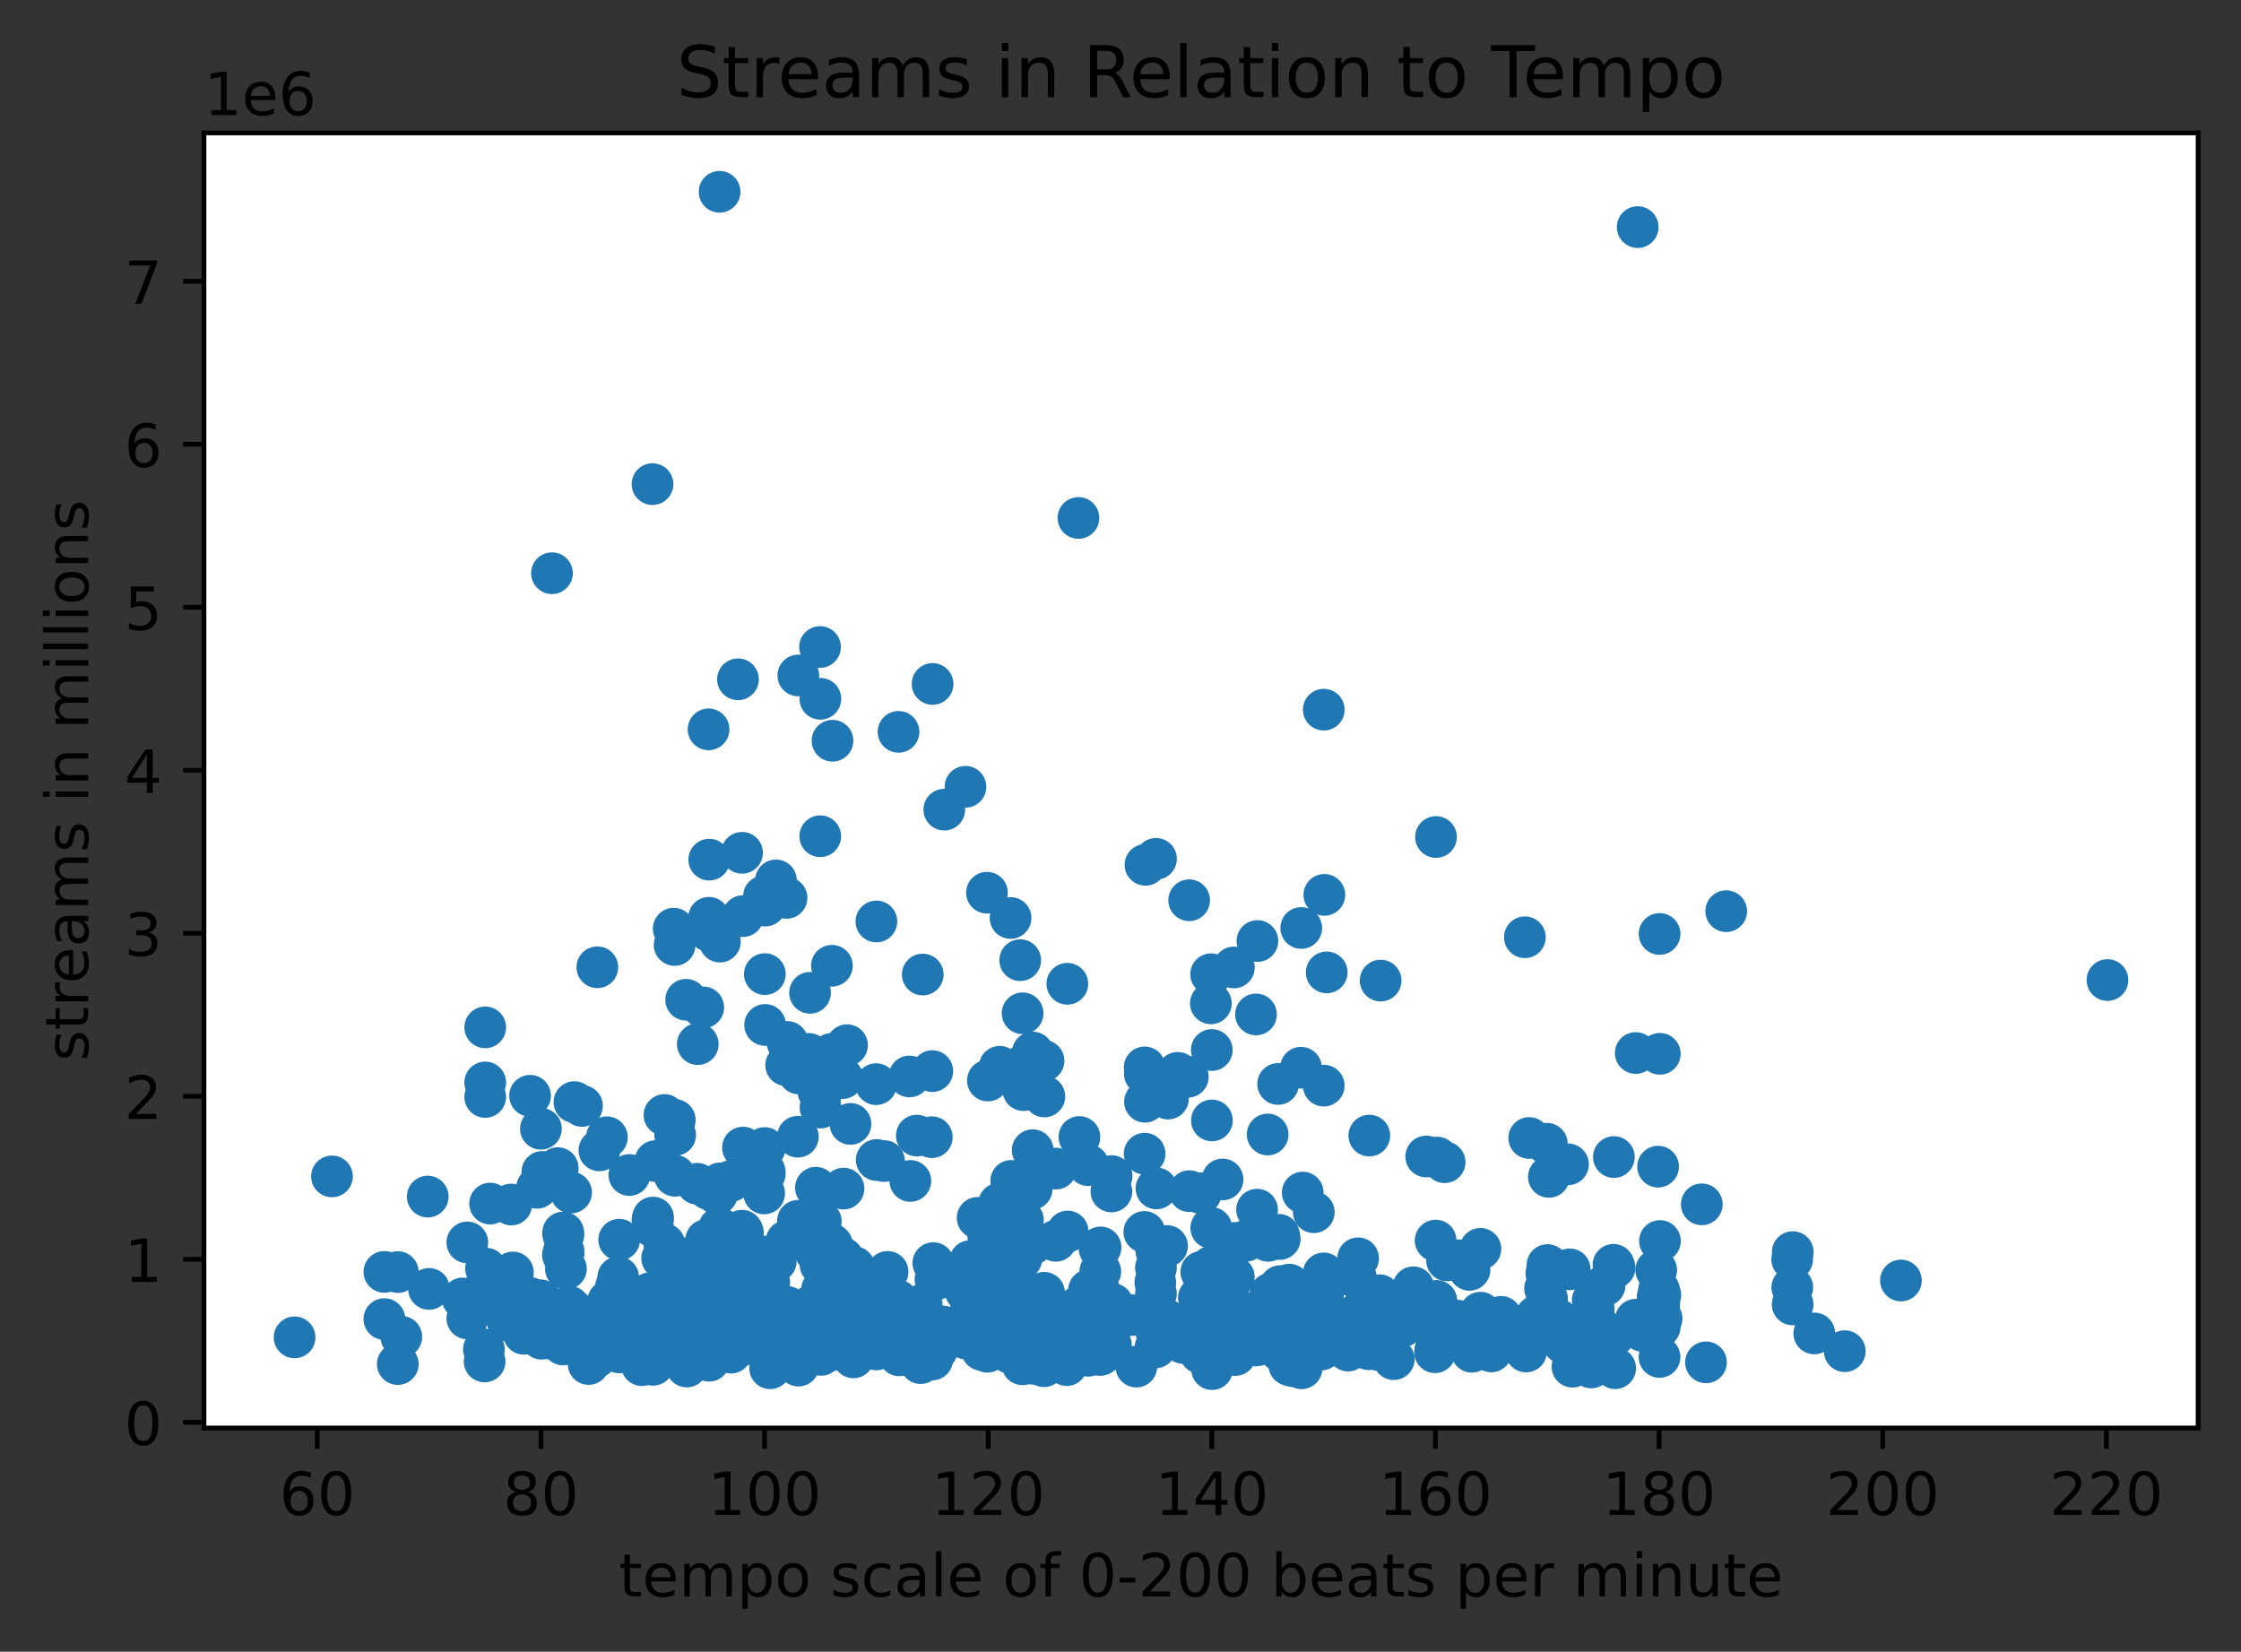<?xml version="1.0" encoding="utf-8" standalone="no"?>
<!DOCTYPE svg PUBLIC "-//W3C//DTD SVG 1.1//EN"
  "http://www.w3.org/Graphics/SVG/1.1/DTD/svg11.dtd">
<!-- Created with matplotlib (https://matplotlib.org/) -->
<svg height="277.314pt" version="1.1" viewBox="0 0 376.241 277.314" width="376.241pt" xmlns="http://www.w3.org/2000/svg" xmlns:xlink="http://www.w3.org/1999/xlink">
 <rect x="0" y="0" width="376.241" height="277.314" fill="#333333" stroke="none"/>

 <defs>
  <style type="text/css">*{stroke-linecap:butt;stroke-linejoin:round;}</style>
 </defs>
 <g id="figure_1">
  <g id="patch_1">
   <path d="M 0 277.314 
L 376.241 277.314 
L 376.241 0 
L 0 0 
z
" style="fill:none;"/>
  </g>
  <g id="axes_1">
   <g id="patch_2">
    <path d="M 34.241 239.758 
L 369.041 239.758 
L 369.041 22.318 
L 34.241 22.318 
z
" style="fill:#ffffff;"/>
   </g>
   <g id="PathCollection_1">
    <defs>
     <path d="M 0 3 
C 0.796 3 1.559 2.684 2.121 2.121 
C 2.684 1.559 3 0.796 3 0 
C 3 -0.796 2.684 -1.559 2.121 -2.121 
C 1.559 -2.684 0.796 -3 0 -3 
C -0.796 -3 -1.559 -2.684 -2.121 -2.121 
C -2.684 -1.559 -3 -0.796 -3 0 
C -3 0.796 -2.684 1.559 -2.121 2.121 
C -1.559 2.684 -0.796 3 0 3 
z
" id="maadc9051e0" style="stroke:#1f77b4;"/>
    </defs>
    <g clip-path="url(#p4623256616)">
     <use style="fill:#1f77b4;stroke:#1f77b4;" x="120.813" xlink:href="#maadc9051e0" y="32.202"/>
     <use style="fill:#1f77b4;stroke:#1f77b4;" x="274.951" xlink:href="#maadc9051e0" y="38.134"/>
     <use style="fill:#1f77b4;stroke:#1f77b4;" x="109.55" xlink:href="#maadc9051e0" y="81.282"/>
     <use style="fill:#1f77b4;stroke:#1f77b4;" x="181.06" xlink:href="#maadc9051e0" y="86.965"/>
     <use style="fill:#1f77b4;stroke:#1f77b4;" x="92.668" xlink:href="#maadc9051e0" y="96.241"/>
     <use style="fill:#1f77b4;stroke:#1f77b4;" x="137.675" xlink:href="#maadc9051e0" y="108.633"/>
     <use style="fill:#1f77b4;stroke:#1f77b4;" x="134.033" xlink:href="#maadc9051e0" y="113.406"/>
     <use style="fill:#1f77b4;stroke:#1f77b4;" x="123.9" xlink:href="#maadc9051e0" y="114.053"/>
     <use style="fill:#1f77b4;stroke:#1f77b4;" x="156.57" xlink:href="#maadc9051e0" y="114.831"/>
     <use style="fill:#1f77b4;stroke:#1f77b4;" x="137.729" xlink:href="#maadc9051e0" y="117.325"/>
     <use style="fill:#1f77b4;stroke:#1f77b4;" x="222.249" xlink:href="#maadc9051e0" y="119.15"/>
     <use style="fill:#1f77b4;stroke:#1f77b4;" x="118.964" xlink:href="#maadc9051e0" y="122.459"/>
     <use style="fill:#1f77b4;stroke:#1f77b4;" x="150.855" xlink:href="#maadc9051e0" y="122.877"/>
     <use style="fill:#1f77b4;stroke:#1f77b4;" x="139.77" xlink:href="#maadc9051e0" y="124.366"/>
     <use style="fill:#1f77b4;stroke:#1f77b4;" x="162.094" xlink:href="#maadc9051e0" y="132.102"/>
     <use style="fill:#1f77b4;stroke:#1f77b4;" x="158.539" xlink:href="#maadc9051e0" y="135.937"/>
     <use style="fill:#1f77b4;stroke:#1f77b4;" x="137.712" xlink:href="#maadc9051e0" y="140.399"/>
     <use style="fill:#1f77b4;stroke:#1f77b4;" x="241.091" xlink:href="#maadc9051e0" y="140.53"/>
     <use style="fill:#1f77b4;stroke:#1f77b4;" x="124.583" xlink:href="#maadc9051e0" y="143.185"/>
     <use style="fill:#1f77b4;stroke:#1f77b4;" x="194.083" xlink:href="#maadc9051e0" y="144.195"/>
     <use style="fill:#1f77b4;stroke:#1f77b4;" x="119.073" xlink:href="#maadc9051e0" y="144.332"/>
     <use style="fill:#1f77b4;stroke:#1f77b4;" x="192.316" xlink:href="#maadc9051e0" y="145.201"/>
     <use style="fill:#1f77b4;stroke:#1f77b4;" x="130.277" xlink:href="#maadc9051e0" y="147.815"/>
     <use style="fill:#1f77b4;stroke:#1f77b4;" x="165.702" xlink:href="#maadc9051e0" y="149.882"/>
     <use style="fill:#1f77b4;stroke:#1f77b4;" x="222.345" xlink:href="#maadc9051e0" y="150.245"/>
     <use style="fill:#1f77b4;stroke:#1f77b4;" x="128.259" xlink:href="#maadc9051e0" y="150.493"/>
     <use style="fill:#1f77b4;stroke:#1f77b4;" x="132.054" xlink:href="#maadc9051e0" y="150.75"/>
     <use style="fill:#1f77b4;stroke:#1f77b4;" x="199.649" xlink:href="#maadc9051e0" y="151.149"/>
     <use style="fill:#1f77b4;stroke:#1f77b4;" x="128.49" xlink:href="#maadc9051e0" y="152.043"/>
     <use style="fill:#1f77b4;stroke:#1f77b4;" x="289.815" xlink:href="#maadc9051e0" y="152.983"/>
     <use style="fill:#1f77b4;stroke:#1f77b4;" x="124.731" xlink:href="#maadc9051e0" y="153.811"/>
     <use style="fill:#1f77b4;stroke:#1f77b4;" x="119.034" xlink:href="#maadc9051e0" y="154.095"/>
     <use style="fill:#1f77b4;stroke:#1f77b4;" x="169.662" xlink:href="#maadc9051e0" y="154.124"/>
     <use style="fill:#1f77b4;stroke:#1f77b4;" x="147.14" xlink:href="#maadc9051e0" y="154.712"/>
     <use style="fill:#1f77b4;stroke:#1f77b4;" x="218.468" xlink:href="#maadc9051e0" y="155.804"/>
     <use style="fill:#1f77b4;stroke:#1f77b4;" x="113.109" xlink:href="#maadc9051e0" y="155.926"/>
     <use style="fill:#1f77b4;stroke:#1f77b4;" x="118.998" xlink:href="#maadc9051e0" y="156.27"/>
     <use style="fill:#1f77b4;stroke:#1f77b4;" x="278.627" xlink:href="#maadc9051e0" y="156.809"/>
     <use style="fill:#1f77b4;stroke:#1f77b4;" x="256.014" xlink:href="#maadc9051e0" y="157.362"/>
     <use style="fill:#1f77b4;stroke:#1f77b4;" x="211.11" xlink:href="#maadc9051e0" y="157.995"/>
     <use style="fill:#1f77b4;stroke:#1f77b4;" x="120.868" xlink:href="#maadc9051e0" y="158.09"/>
     <use style="fill:#1f77b4;stroke:#1f77b4;" x="113.261" xlink:href="#maadc9051e0" y="158.659"/>
     <use style="fill:#1f77b4;stroke:#1f77b4;" x="171.285" xlink:href="#maadc9051e0" y="161.209"/>
     <use style="fill:#1f77b4;stroke:#1f77b4;" x="139.672" xlink:href="#maadc9051e0" y="162.149"/>
     <use style="fill:#1f77b4;stroke:#1f77b4;" x="100.287" xlink:href="#maadc9051e0" y="162.403"/>
     <use style="fill:#1f77b4;stroke:#1f77b4;" x="207.156" xlink:href="#maadc9051e0" y="162.435"/>
     <use style="fill:#1f77b4;stroke:#1f77b4;" x="222.741" xlink:href="#maadc9051e0" y="163.263"/>
     <use style="fill:#1f77b4;stroke:#1f77b4;" x="128.409" xlink:href="#maadc9051e0" y="163.549"/>
     <use style="fill:#1f77b4;stroke:#1f77b4;" x="203.332" xlink:href="#maadc9051e0" y="163.568"/>
     <use style="fill:#1f77b4;stroke:#1f77b4;" x="154.919" xlink:href="#maadc9051e0" y="163.621"/>
     <use style="fill:#1f77b4;stroke:#1f77b4;" x="353.822" xlink:href="#maadc9051e0" y="164.546"/>
     <use style="fill:#1f77b4;stroke:#1f77b4;" x="231.795" xlink:href="#maadc9051e0" y="164.635"/>
     <use style="fill:#1f77b4;stroke:#1f77b4;" x="179.194" xlink:href="#maadc9051e0" y="165.173"/>
     <use style="fill:#1f77b4;stroke:#1f77b4;" x="135.999" xlink:href="#maadc9051e0" y="166.686"/>
     <use style="fill:#1f77b4;stroke:#1f77b4;" x="115.2" xlink:href="#maadc9051e0" y="167.856"/>
     <use style="fill:#1f77b4;stroke:#1f77b4;" x="203.293" xlink:href="#maadc9051e0" y="168.458"/>
     <use style="fill:#1f77b4;stroke:#1f77b4;" x="118.067" xlink:href="#maadc9051e0" y="169.136"/>
     <use style="fill:#1f77b4;stroke:#1f77b4;" x="171.687" xlink:href="#maadc9051e0" y="170.128"/>
     <use style="fill:#1f77b4;stroke:#1f77b4;" x="210.871" xlink:href="#maadc9051e0" y="170.318"/>
     <use style="fill:#1f77b4;stroke:#1f77b4;" x="128.454" xlink:href="#maadc9051e0" y="172.083"/>
     <use style="fill:#1f77b4;stroke:#1f77b4;" x="81.464" xlink:href="#maadc9051e0" y="172.491"/>
     <use style="fill:#1f77b4;stroke:#1f77b4;" x="132.184" xlink:href="#maadc9051e0" y="174.941"/>
     <use style="fill:#1f77b4;stroke:#1f77b4;" x="117.153" xlink:href="#maadc9051e0" y="175.303"/>
     <use style="fill:#1f77b4;stroke:#1f77b4;" x="142.209" xlink:href="#maadc9051e0" y="175.486"/>
     <use style="fill:#1f77b4;stroke:#1f77b4;" x="203.445" xlink:href="#maadc9051e0" y="176.296"/>
     <use style="fill:#1f77b4;stroke:#1f77b4;" x="173.392" xlink:href="#maadc9051e0" y="176.716"/>
     <use style="fill:#1f77b4;stroke:#1f77b4;" x="274.628" xlink:href="#maadc9051e0" y="176.798"/>
     <use style="fill:#1f77b4;stroke:#1f77b4;" x="278.666" xlink:href="#maadc9051e0" y="176.931"/>
     <use style="fill:#1f77b4;stroke:#1f77b4;" x="135.813" xlink:href="#maadc9051e0" y="176.949"/>
     <use style="fill:#1f77b4;stroke:#1f77b4;" x="139.571" xlink:href="#maadc9051e0" y="176.961"/>
     <use style="fill:#1f77b4;stroke:#1f77b4;" x="175.201" xlink:href="#maadc9051e0" y="178.1"/>
     <use style="fill:#1f77b4;stroke:#1f77b4;" x="131.985" xlink:href="#maadc9051e0" y="178.836"/>
     <use style="fill:#1f77b4;stroke:#1f77b4;" x="171.567" xlink:href="#maadc9051e0" y="179.016"/>
     <use style="fill:#1f77b4;stroke:#1f77b4;" x="167.844" xlink:href="#maadc9051e0" y="179.105"/>
     <use style="fill:#1f77b4;stroke:#1f77b4;" x="192.179" xlink:href="#maadc9051e0" y="179.21"/>
     <use style="fill:#1f77b4;stroke:#1f77b4;" x="218.425" xlink:href="#maadc9051e0" y="179.269"/>
     <use style="fill:#1f77b4;stroke:#1f77b4;" x="156.524" xlink:href="#maadc9051e0" y="179.837"/>
     <use style="fill:#1f77b4;stroke:#1f77b4;" x="197.728" xlink:href="#maadc9051e0" y="180.129"/>
     <use style="fill:#1f77b4;stroke:#1f77b4;" x="134.129" xlink:href="#maadc9051e0" y="180.233"/>
     <use style="fill:#1f77b4;stroke:#1f77b4;" x="192.206" xlink:href="#maadc9051e0" y="180.3"/>
     <use style="fill:#1f77b4;stroke:#1f77b4;" x="152.697" xlink:href="#maadc9051e0" y="180.735"/>
     <use style="fill:#1f77b4;stroke:#1f77b4;" x="199.425" xlink:href="#maadc9051e0" y="180.787"/>
     <use style="fill:#1f77b4;stroke:#1f77b4;" x="141.45" xlink:href="#maadc9051e0" y="181.007"/>
     <use style="fill:#1f77b4;stroke:#1f77b4;" x="165.858" xlink:href="#maadc9051e0" y="181.417"/>
     <use style="fill:#1f77b4;stroke:#1f77b4;" x="81.464" xlink:href="#maadc9051e0" y="181.738"/>
     <use style="fill:#1f77b4;stroke:#1f77b4;" x="214.581" xlink:href="#maadc9051e0" y="181.989"/>
     <use style="fill:#1f77b4;stroke:#1f77b4;" x="147.089" xlink:href="#maadc9051e0" y="182.027"/>
     <use style="fill:#1f77b4;stroke:#1f77b4;" x="222.242" xlink:href="#maadc9051e0" y="182.271"/>
     <use style="fill:#1f77b4;stroke:#1f77b4;" x="171.817" xlink:href="#maadc9051e0" y="183.026"/>
     <use style="fill:#1f77b4;stroke:#1f77b4;" x="137.42" xlink:href="#maadc9051e0" y="183.271"/>
     <use style="fill:#1f77b4;stroke:#1f77b4;" x="137.769" xlink:href="#maadc9051e0" y="183.889"/>
     <use style="fill:#1f77b4;stroke:#1f77b4;" x="88.996" xlink:href="#maadc9051e0" y="183.977"/>
     <use style="fill:#1f77b4;stroke:#1f77b4;" x="175.338" xlink:href="#maadc9051e0" y="184.092"/>
     <use style="fill:#1f77b4;stroke:#1f77b4;" x="81.464" xlink:href="#maadc9051e0" y="184.174"/>
     <use style="fill:#1f77b4;stroke:#1f77b4;" x="196.093" xlink:href="#maadc9051e0" y="184.447"/>
     <use style="fill:#1f77b4;stroke:#1f77b4;" x="192.232" xlink:href="#maadc9051e0" y="184.98"/>
     <use style="fill:#1f77b4;stroke:#1f77b4;" x="96.441" xlink:href="#maadc9051e0" y="185.04"/>
     <use style="fill:#1f77b4;stroke:#1f77b4;" x="97.712" xlink:href="#maadc9051e0" y="185.685"/>
     <use style="fill:#1f77b4;stroke:#1f77b4;" x="137.756" xlink:href="#maadc9051e0" y="185.959"/>
     <use style="fill:#1f77b4;stroke:#1f77b4;" x="111.56" xlink:href="#maadc9051e0" y="187.202"/>
     <use style="fill:#1f77b4;stroke:#1f77b4;" x="113.291" xlink:href="#maadc9051e0" y="188.036"/>
     <use style="fill:#1f77b4;stroke:#1f77b4;" x="203.467" xlink:href="#maadc9051e0" y="188.115"/>
     <use style="fill:#1f77b4;stroke:#1f77b4;" x="142.787" xlink:href="#maadc9051e0" y="188.697"/>
     <use style="fill:#1f77b4;stroke:#1f77b4;" x="90.815" xlink:href="#maadc9051e0" y="189.519"/>
     <use style="fill:#1f77b4;stroke:#1f77b4;" x="212.827" xlink:href="#maadc9051e0" y="190.478"/>
     <use style="fill:#1f77b4;stroke:#1f77b4;" x="113.351" xlink:href="#maadc9051e0" y="190.555"/>
     <use style="fill:#1f77b4;stroke:#1f77b4;" x="229.895" xlink:href="#maadc9051e0" y="190.66"/>
     <use style="fill:#1f77b4;stroke:#1f77b4;" x="153.928" xlink:href="#maadc9051e0" y="190.662"/>
     <use style="fill:#1f77b4;stroke:#1f77b4;" x="133.954" xlink:href="#maadc9051e0" y="190.847"/>
     <use style="fill:#1f77b4;stroke:#1f77b4;" x="181.224" xlink:href="#maadc9051e0" y="190.9"/>
     <use style="fill:#1f77b4;stroke:#1f77b4;" x="156.44" xlink:href="#maadc9051e0" y="190.929"/>
     <use style="fill:#1f77b4;stroke:#1f77b4;" x="101.889" xlink:href="#maadc9051e0" y="190.946"/>
     <use style="fill:#1f77b4;stroke:#1f77b4;" x="256.742" xlink:href="#maadc9051e0" y="191.061"/>
     <use style="fill:#1f77b4;stroke:#1f77b4;" x="259.7" xlink:href="#maadc9051e0" y="192.031"/>
     <use style="fill:#1f77b4;stroke:#1f77b4;" x="124.737" xlink:href="#maadc9051e0" y="192.675"/>
     <use style="fill:#1f77b4;stroke:#1f77b4;" x="128.379" xlink:href="#maadc9051e0" y="192.749"/>
     <use style="fill:#1f77b4;stroke:#1f77b4;" x="173.38" xlink:href="#maadc9051e0" y="193.112"/>
     <use style="fill:#1f77b4;stroke:#1f77b4;" x="100.633" xlink:href="#maadc9051e0" y="193.145"/>
     <use style="fill:#1f77b4;stroke:#1f77b4;" x="192.174" xlink:href="#maadc9051e0" y="193.696"/>
     <use style="fill:#1f77b4;stroke:#1f77b4;" x="239.449" xlink:href="#maadc9051e0" y="194.173"/>
     <use style="fill:#1f77b4;stroke:#1f77b4;" x="270.957" xlink:href="#maadc9051e0" y="194.266"/>
     <use style="fill:#1f77b4;stroke:#1f77b4;" x="241.27" xlink:href="#maadc9051e0" y="194.353"/>
     <use style="fill:#1f77b4;stroke:#1f77b4;" x="147.195" xlink:href="#maadc9051e0" y="194.759"/>
     <use style="fill:#1f77b4;stroke:#1f77b4;" x="148.422" xlink:href="#maadc9051e0" y="194.934"/>
     <use style="fill:#1f77b4;stroke:#1f77b4;" x="110.055" xlink:href="#maadc9051e0" y="194.945"/>
     <use style="fill:#1f77b4;stroke:#1f77b4;" x="242.542" xlink:href="#maadc9051e0" y="195.13"/>
     <use style="fill:#1f77b4;stroke:#1f77b4;" x="263.252" xlink:href="#maadc9051e0" y="195.488"/>
     <use style="fill:#1f77b4;stroke:#1f77b4;" x="261.795" xlink:href="#maadc9051e0" y="195.539"/>
     <use style="fill:#1f77b4;stroke:#1f77b4;" x="182.697" xlink:href="#maadc9051e0" y="195.626"/>
     <use style="fill:#1f77b4;stroke:#1f77b4;" x="278.377" xlink:href="#maadc9051e0" y="195.876"/>
     <use style="fill:#1f77b4;stroke:#1f77b4;" x="93.64" xlink:href="#maadc9051e0" y="196.126"/>
     <use style="fill:#1f77b4;stroke:#1f77b4;" x="177.283" xlink:href="#maadc9051e0" y="196.201"/>
     <use style="fill:#1f77b4;stroke:#1f77b4;" x="128.369" xlink:href="#maadc9051e0" y="196.667"/>
     <use style="fill:#1f77b4;stroke:#1f77b4;" x="91.057" xlink:href="#maadc9051e0" y="196.76"/>
     <use style="fill:#1f77b4;stroke:#1f77b4;" x="128.394" xlink:href="#maadc9051e0" y="197.09"/>
     <use style="fill:#1f77b4;stroke:#1f77b4;" x="105.666" xlink:href="#maadc9051e0" y="197.276"/>
     <use style="fill:#1f77b4;stroke:#1f77b4;" x="113.304" xlink:href="#maadc9051e0" y="197.402"/>
     <use style="fill:#1f77b4;stroke:#1f77b4;" x="186.628" xlink:href="#maadc9051e0" y="197.463"/>
     <use style="fill:#1f77b4;stroke:#1f77b4;" x="55.736" xlink:href="#maadc9051e0" y="197.516"/>
     <use style="fill:#1f77b4;stroke:#1f77b4;" x="260.04" xlink:href="#maadc9051e0" y="197.59"/>
     <use style="fill:#1f77b4;stroke:#1f77b4;" x="205.254" xlink:href="#maadc9051e0" y="198.028"/>
     <use style="fill:#1f77b4;stroke:#1f77b4;" x="169.774" xlink:href="#maadc9051e0" y="198.268"/>
     <use style="fill:#1f77b4;stroke:#1f77b4;" x="152.836" xlink:href="#maadc9051e0" y="198.275"/>
     <use style="fill:#1f77b4;stroke:#1f77b4;" x="122.721" xlink:href="#maadc9051e0" y="198.291"/>
     <use style="fill:#1f77b4;stroke:#1f77b4;" x="120.919" xlink:href="#maadc9051e0" y="198.679"/>
     <use style="fill:#1f77b4;stroke:#1f77b4;" x="117.053" xlink:href="#maadc9051e0" y="198.747"/>
     <use style="fill:#1f77b4;stroke:#1f77b4;" x="136.986" xlink:href="#maadc9051e0" y="199.418"/>
     <use style="fill:#1f77b4;stroke:#1f77b4;" x="90.16" xlink:href="#maadc9051e0" y="199.428"/>
     <use style="fill:#1f77b4;stroke:#1f77b4;" x="194.16" xlink:href="#maadc9051e0" y="199.529"/>
     <use style="fill:#1f77b4;stroke:#1f77b4;" x="141.617" xlink:href="#maadc9051e0" y="199.562"/>
     <use style="fill:#1f77b4;stroke:#1f77b4;" x="173.211" xlink:href="#maadc9051e0" y="199.614"/>
     <use style="fill:#1f77b4;stroke:#1f77b4;" x="118.947" xlink:href="#maadc9051e0" y="199.639"/>
     <use style="fill:#1f77b4;stroke:#1f77b4;" x="199.694" xlink:href="#maadc9051e0" y="199.993"/>
     <use style="fill:#1f77b4;stroke:#1f77b4;" x="186.594" xlink:href="#maadc9051e0" y="200.042"/>
     <use style="fill:#1f77b4;stroke:#1f77b4;" x="95.88" xlink:href="#maadc9051e0" y="200.223"/>
     <use style="fill:#1f77b4;stroke:#1f77b4;" x="218.714" xlink:href="#maadc9051e0" y="200.23"/>
     <use style="fill:#1f77b4;stroke:#1f77b4;" x="201.622" xlink:href="#maadc9051e0" y="200.321"/>
     <use style="fill:#1f77b4;stroke:#1f77b4;" x="128.294" xlink:href="#maadc9051e0" y="200.372"/>
     <use style="fill:#1f77b4;stroke:#1f77b4;" x="120.38" xlink:href="#maadc9051e0" y="200.45"/>
     <use style="fill:#1f77b4;stroke:#1f77b4;" x="71.811" xlink:href="#maadc9051e0" y="200.901"/>
     <use style="fill:#1f77b4;stroke:#1f77b4;" x="82.286" xlink:href="#maadc9051e0" y="202.073"/>
     <use style="fill:#1f77b4;stroke:#1f77b4;" x="170.381" xlink:href="#maadc9051e0" y="202.108"/>
     <use style="fill:#1f77b4;stroke:#1f77b4;" x="167.719" xlink:href="#maadc9051e0" y="202.115"/>
     <use style="fill:#1f77b4;stroke:#1f77b4;" x="285.712" xlink:href="#maadc9051e0" y="202.202"/>
     <use style="fill:#1f77b4;stroke:#1f77b4;" x="85.834" xlink:href="#maadc9051e0" y="202.232"/>
     <use style="fill:#1f77b4;stroke:#1f77b4;" x="167.841" xlink:href="#maadc9051e0" y="202.378"/>
     <use style="fill:#1f77b4;stroke:#1f77b4;" x="211.049" xlink:href="#maadc9051e0" y="203.1"/>
     <use style="fill:#1f77b4;stroke:#1f77b4;" x="220.575" xlink:href="#maadc9051e0" y="203.527"/>
     <use style="fill:#1f77b4;stroke:#1f77b4;" x="109.638" xlink:href="#maadc9051e0" y="204.426"/>
     <use style="fill:#1f77b4;stroke:#1f77b4;" x="164.135" xlink:href="#maadc9051e0" y="204.475"/>
     <use style="fill:#1f77b4;stroke:#1f77b4;" x="165.823" xlink:href="#maadc9051e0" y="204.726"/>
     <use style="fill:#1f77b4;stroke:#1f77b4;" x="171.74" xlink:href="#maadc9051e0" y="204.845"/>
     <use style="fill:#1f77b4;stroke:#1f77b4;" x="109.548" xlink:href="#maadc9051e0" y="204.907"/>
     <use style="fill:#1f77b4;stroke:#1f77b4;" x="109.593" xlink:href="#maadc9051e0" y="204.911"/>
     <use style="fill:#1f77b4;stroke:#1f77b4;" x="133.971" xlink:href="#maadc9051e0" y="204.972"/>
     <use style="fill:#1f77b4;stroke:#1f77b4;" x="137.81" xlink:href="#maadc9051e0" y="205.073"/>
     <use style="fill:#1f77b4;stroke:#1f77b4;" x="109.604" xlink:href="#maadc9051e0" y="205.916"/>
     <use style="fill:#1f77b4;stroke:#1f77b4;" x="120.746" xlink:href="#maadc9051e0" y="206.154"/>
     <use style="fill:#1f77b4;stroke:#1f77b4;" x="203.358" xlink:href="#maadc9051e0" y="206.165"/>
     <use style="fill:#1f77b4;stroke:#1f77b4;" x="124.566" xlink:href="#maadc9051e0" y="206.626"/>
     <use style="fill:#1f77b4;stroke:#1f77b4;" x="179.245" xlink:href="#maadc9051e0" y="206.765"/>
     <use style="fill:#1f77b4;stroke:#1f77b4;" x="192.121" xlink:href="#maadc9051e0" y="206.839"/>
     <use style="fill:#1f77b4;stroke:#1f77b4;" x="94.549" xlink:href="#maadc9051e0" y="206.942"/>
     <use style="fill:#1f77b4;stroke:#1f77b4;" x="124.727" xlink:href="#maadc9051e0" y="206.957"/>
     <use style="fill:#1f77b4;stroke:#1f77b4;" x="122.893" xlink:href="#maadc9051e0" y="207.025"/>
     <use style="fill:#1f77b4;stroke:#1f77b4;" x="214.701" xlink:href="#maadc9051e0" y="207.325"/>
     <use style="fill:#1f77b4;stroke:#1f77b4;" x="94.59" xlink:href="#maadc9051e0" y="207.332"/>
     <use style="fill:#1f77b4;stroke:#1f77b4;" x="165.933" xlink:href="#maadc9051e0" y="207.486"/>
     <use style="fill:#1f77b4;stroke:#1f77b4;" x="165.986" xlink:href="#maadc9051e0" y="207.836"/>
     <use style="fill:#1f77b4;stroke:#1f77b4;" x="214.857" xlink:href="#maadc9051e0" y="208.019"/>
     <use style="fill:#1f77b4;stroke:#1f77b4;" x="134.133" xlink:href="#maadc9051e0" y="208.073"/>
     <use style="fill:#1f77b4;stroke:#1f77b4;" x="103.956" xlink:href="#maadc9051e0" y="208.145"/>
     <use style="fill:#1f77b4;stroke:#1f77b4;" x="118.557" xlink:href="#maadc9051e0" y="208.199"/>
     <use style="fill:#1f77b4;stroke:#1f77b4;" x="241.029" xlink:href="#maadc9051e0" y="208.289"/>
     <use style="fill:#1f77b4;stroke:#1f77b4;" x="209.18" xlink:href="#maadc9051e0" y="208.321"/>
     <use style="fill:#1f77b4;stroke:#1f77b4;" x="177.263" xlink:href="#maadc9051e0" y="208.325"/>
     <use style="fill:#1f77b4;stroke:#1f77b4;" x="212.919" xlink:href="#maadc9051e0" y="208.331"/>
     <use style="fill:#1f77b4;stroke:#1f77b4;" x="132.062" xlink:href="#maadc9051e0" y="208.361"/>
     <use style="fill:#1f77b4;stroke:#1f77b4;" x="278.691" xlink:href="#maadc9051e0" y="208.362"/>
     <use style="fill:#1f77b4;stroke:#1f77b4;" x="78.459" xlink:href="#maadc9051e0" y="208.6"/>
     <use style="fill:#1f77b4;stroke:#1f77b4;" x="207.171" xlink:href="#maadc9051e0" y="208.689"/>
     <use style="fill:#1f77b4;stroke:#1f77b4;" x="139.259" xlink:href="#maadc9051e0" y="208.715"/>
     <use style="fill:#1f77b4;stroke:#1f77b4;" x="173.35" xlink:href="#maadc9051e0" y="208.854"/>
     <use style="fill:#1f77b4;stroke:#1f77b4;" x="111.527" xlink:href="#maadc9051e0" y="208.883"/>
     <use style="fill:#1f77b4;stroke:#1f77b4;" x="139.687" xlink:href="#maadc9051e0" y="209.006"/>
     <use style="fill:#1f77b4;stroke:#1f77b4;" x="195.938" xlink:href="#maadc9051e0" y="209.201"/>
     <use style="fill:#1f77b4;stroke:#1f77b4;" x="171.563" xlink:href="#maadc9051e0" y="209.408"/>
     <use style="fill:#1f77b4;stroke:#1f77b4;" x="184.775" xlink:href="#maadc9051e0" y="209.436"/>
     <use style="fill:#1f77b4;stroke:#1f77b4;" x="184.595" xlink:href="#maadc9051e0" y="209.611"/>
     <use style="fill:#1f77b4;stroke:#1f77b4;" x="248.548" xlink:href="#maadc9051e0" y="209.68"/>
     <use style="fill:#1f77b4;stroke:#1f77b4;" x="137.784" xlink:href="#maadc9051e0" y="209.795"/>
     <use style="fill:#1f77b4;stroke:#1f77b4;" x="194.122" xlink:href="#maadc9051e0" y="209.986"/>
     <use style="fill:#1f77b4;stroke:#1f77b4;" x="94.639" xlink:href="#maadc9051e0" y="210.187"/>
     <use style="fill:#1f77b4;stroke:#1f77b4;" x="136.932" xlink:href="#maadc9051e0" y="210.192"/>
     <use style="fill:#1f77b4;stroke:#1f77b4;" x="300.987" xlink:href="#maadc9051e0" y="210.224"/>
     <use style="fill:#1f77b4;stroke:#1f77b4;" x="120.887" xlink:href="#maadc9051e0" y="210.507"/>
     <use style="fill:#1f77b4;stroke:#1f77b4;" x="94.513" xlink:href="#maadc9051e0" y="210.721"/>
     <use style="fill:#1f77b4;stroke:#1f77b4;" x="128.244" xlink:href="#maadc9051e0" y="210.965"/>
     <use style="fill:#1f77b4;stroke:#1f77b4;" x="141.499" xlink:href="#maadc9051e0" y="211.219"/>
     <use style="fill:#1f77b4;stroke:#1f77b4;" x="119.066" xlink:href="#maadc9051e0" y="211.233"/>
     <use style="fill:#1f77b4;stroke:#1f77b4;" x="111.166" xlink:href="#maadc9051e0" y="211.241"/>
     <use style="fill:#1f77b4;stroke:#1f77b4;" x="115.307" xlink:href="#maadc9051e0" y="211.263"/>
     <use style="fill:#1f77b4;stroke:#1f77b4;" x="228.014" xlink:href="#maadc9051e0" y="211.264"/>
     <use style="fill:#1f77b4;stroke:#1f77b4;" x="116.665" xlink:href="#maadc9051e0" y="211.311"/>
     <use style="fill:#1f77b4;stroke:#1f77b4;" x="171.475" xlink:href="#maadc9051e0" y="211.35"/>
     <use style="fill:#1f77b4;stroke:#1f77b4;" x="117.151" xlink:href="#maadc9051e0" y="211.403"/>
     <use style="fill:#1f77b4;stroke:#1f77b4;" x="300.886" xlink:href="#maadc9051e0" y="211.441"/>
     <use style="fill:#1f77b4;stroke:#1f77b4;" x="244.742" xlink:href="#maadc9051e0" y="211.593"/>
     <use style="fill:#1f77b4;stroke:#1f77b4;" x="113.128" xlink:href="#maadc9051e0" y="211.607"/>
     <use style="fill:#1f77b4;stroke:#1f77b4;" x="242.942" xlink:href="#maadc9051e0" y="211.621"/>
     <use style="fill:#1f77b4;stroke:#1f77b4;" x="162.877" xlink:href="#maadc9051e0" y="211.735"/>
     <use style="fill:#1f77b4;stroke:#1f77b4;" x="130.248" xlink:href="#maadc9051e0" y="211.749"/>
     <use style="fill:#1f77b4;stroke:#1f77b4;" x="165.783" xlink:href="#maadc9051e0" y="211.773"/>
     <use style="fill:#1f77b4;stroke:#1f77b4;" x="246.616" xlink:href="#maadc9051e0" y="212.025"/>
     <use style="fill:#1f77b4;stroke:#1f77b4;" x="156.697" xlink:href="#maadc9051e0" y="212.071"/>
     <use style="fill:#1f77b4;stroke:#1f77b4;" x="167.927" xlink:href="#maadc9051e0" y="212.115"/>
     <use style="fill:#1f77b4;stroke:#1f77b4;" x="128.398" xlink:href="#maadc9051e0" y="212.212"/>
     <use style="fill:#1f77b4;stroke:#1f77b4;" x="126.372" xlink:href="#maadc9051e0" y="212.261"/>
     <use style="fill:#1f77b4;stroke:#1f77b4;" x="137.744" xlink:href="#maadc9051e0" y="212.295"/>
     <use style="fill:#1f77b4;stroke:#1f77b4;" x="270.887" xlink:href="#maadc9051e0" y="212.362"/>
     <use style="fill:#1f77b4;stroke:#1f77b4;" x="259.809" xlink:href="#maadc9051e0" y="212.395"/>
     <use style="fill:#1f77b4;stroke:#1f77b4;" x="122.809" xlink:href="#maadc9051e0" y="212.452"/>
     <use style="fill:#1f77b4;stroke:#1f77b4;" x="118.946" xlink:href="#maadc9051e0" y="212.57"/>
     <use style="fill:#1f77b4;stroke:#1f77b4;" x="203.417" xlink:href="#maadc9051e0" y="212.641"/>
     <use style="fill:#1f77b4;stroke:#1f77b4;" x="143.417" xlink:href="#maadc9051e0" y="212.747"/>
     <use style="fill:#1f77b4;stroke:#1f77b4;" x="139.661" xlink:href="#maadc9051e0" y="212.818"/>
     <use style="fill:#1f77b4;stroke:#1f77b4;" x="271.071" xlink:href="#maadc9051e0" y="212.823"/>
     <use style="fill:#1f77b4;stroke:#1f77b4;" x="194.073" xlink:href="#maadc9051e0" y="212.849"/>
     <use style="fill:#1f77b4;stroke:#1f77b4;" x="81.603" xlink:href="#maadc9051e0" y="213.006"/>
     <use style="fill:#1f77b4;stroke:#1f77b4;" x="95.01" xlink:href="#maadc9051e0" y="213.019"/>
     <use style="fill:#1f77b4;stroke:#1f77b4;" x="157.298" xlink:href="#maadc9051e0" y="213.067"/>
     <use style="fill:#1f77b4;stroke:#1f77b4;" x="113.28" xlink:href="#maadc9051e0" y="213.068"/>
     <use style="fill:#1f77b4;stroke:#1f77b4;" x="263.539" xlink:href="#maadc9051e0" y="213.119"/>
     <use style="fill:#1f77b4;stroke:#1f77b4;" x="246.714" xlink:href="#maadc9051e0" y="213.202"/>
     <use style="fill:#1f77b4;stroke:#1f77b4;" x="278.058" xlink:href="#maadc9051e0" y="213.237"/>
     <use style="fill:#1f77b4;stroke:#1f77b4;" x="203.441" xlink:href="#maadc9051e0" y="213.396"/>
     <use style="fill:#1f77b4;stroke:#1f77b4;" x="184.728" xlink:href="#maadc9051e0" y="213.485"/>
     <use style="fill:#1f77b4;stroke:#1f77b4;" x="149.019" xlink:href="#maadc9051e0" y="213.544"/>
     <use style="fill:#1f77b4;stroke:#1f77b4;" x="64.533" xlink:href="#maadc9051e0" y="213.547"/>
     <use style="fill:#1f77b4;stroke:#1f77b4;" x="201.689" xlink:href="#maadc9051e0" y="213.553"/>
     <use style="fill:#1f77b4;stroke:#1f77b4;" x="66.784" xlink:href="#maadc9051e0" y="213.577"/>
     <use style="fill:#1f77b4;stroke:#1f77b4;" x="115.255" xlink:href="#maadc9051e0" y="213.604"/>
     <use style="fill:#1f77b4;stroke:#1f77b4;" x="86.114" xlink:href="#maadc9051e0" y="213.645"/>
     <use style="fill:#1f77b4;stroke:#1f77b4;" x="259.99" xlink:href="#maadc9051e0" y="213.689"/>
     <use style="fill:#1f77b4;stroke:#1f77b4;" x="259.618" xlink:href="#maadc9051e0" y="213.787"/>
     <use style="fill:#1f77b4;stroke:#1f77b4;" x="222.238" xlink:href="#maadc9051e0" y="213.8"/>
     <use style="fill:#1f77b4;stroke:#1f77b4;" x="115.232" xlink:href="#maadc9051e0" y="214.182"/>
     <use style="fill:#1f77b4;stroke:#1f77b4;" x="143.363" xlink:href="#maadc9051e0" y="214.256"/>
     <use style="fill:#1f77b4;stroke:#1f77b4;" x="203.368" xlink:href="#maadc9051e0" y="214.325"/>
     <use style="fill:#1f77b4;stroke:#1f77b4;" x="207.149" xlink:href="#maadc9051e0" y="214.399"/>
     <use style="fill:#1f77b4;stroke:#1f77b4;" x="103.794" xlink:href="#maadc9051e0" y="214.457"/>
     <use style="fill:#1f77b4;stroke:#1f77b4;" x="227.637" xlink:href="#maadc9051e0" y="214.496"/>
     <use style="fill:#1f77b4;stroke:#1f77b4;" x="157.058" xlink:href="#maadc9051e0" y="214.825"/>
     <use style="fill:#1f77b4;stroke:#1f77b4;" x="119.894" xlink:href="#maadc9051e0" y="214.854"/>
     <use style="fill:#1f77b4;stroke:#1f77b4;" x="319.149" xlink:href="#maadc9051e0" y="214.99"/>
     <use style="fill:#1f77b4;stroke:#1f77b4;" x="147.448" xlink:href="#maadc9051e0" y="215.145"/>
     <use style="fill:#1f77b4;stroke:#1f77b4;" x="129.15" xlink:href="#maadc9051e0" y="215.293"/>
     <use style="fill:#1f77b4;stroke:#1f77b4;" x="193.966" xlink:href="#maadc9051e0" y="215.326"/>
     <use style="fill:#1f77b4;stroke:#1f77b4;" x="144.812" xlink:href="#maadc9051e0" y="215.378"/>
     <use style="fill:#1f77b4;stroke:#1f77b4;" x="139.614" xlink:href="#maadc9051e0" y="215.516"/>
     <use style="fill:#1f77b4;stroke:#1f77b4;" x="165.886" xlink:href="#maadc9051e0" y="215.657"/>
     <use style="fill:#1f77b4;stroke:#1f77b4;" x="216.465" xlink:href="#maadc9051e0" y="215.688"/>
     <use style="fill:#1f77b4;stroke:#1f77b4;" x="269.391" xlink:href="#maadc9051e0" y="215.825"/>
     <use style="fill:#1f77b4;stroke:#1f77b4;" x="214.926" xlink:href="#maadc9051e0" y="215.941"/>
     <use style="fill:#1f77b4;stroke:#1f77b4;" x="164.037" xlink:href="#maadc9051e0" y="216.056"/>
     <use style="fill:#1f77b4;stroke:#1f77b4;" x="103.406" xlink:href="#maadc9051e0" y="216.063"/>
     <use style="fill:#1f77b4;stroke:#1f77b4;" x="86.174" xlink:href="#maadc9051e0" y="216.091"/>
     <use style="fill:#1f77b4;stroke:#1f77b4;" x="237.286" xlink:href="#maadc9051e0" y="216.134"/>
     <use style="fill:#1f77b4;stroke:#1f77b4;" x="300.906" xlink:href="#maadc9051e0" y="216.158"/>
     <use style="fill:#1f77b4;stroke:#1f77b4;" x="203.293" xlink:href="#maadc9051e0" y="216.187"/>
     <use style="fill:#1f77b4;stroke:#1f77b4;" x="81.413" xlink:href="#maadc9051e0" y="216.206"/>
     <use style="fill:#1f77b4;stroke:#1f77b4;" x="203.555" xlink:href="#maadc9051e0" y="216.329"/>
     <use style="fill:#1f77b4;stroke:#1f77b4;" x="259.4" xlink:href="#maadc9051e0" y="216.338"/>
     <use style="fill:#1f77b4;stroke:#1f77b4;" x="72.022" xlink:href="#maadc9051e0" y="216.402"/>
     <use style="fill:#1f77b4;stroke:#1f77b4;" x="203.454" xlink:href="#maadc9051e0" y="216.427"/>
     <use style="fill:#1f77b4;stroke:#1f77b4;" x="138.02" xlink:href="#maadc9051e0" y="216.48"/>
     <use style="fill:#1f77b4;stroke:#1f77b4;" x="122.852" xlink:href="#maadc9051e0" y="216.583"/>
     <use style="fill:#1f77b4;stroke:#1f77b4;" x="182.832" xlink:href="#maadc9051e0" y="216.606"/>
     <use style="fill:#1f77b4;stroke:#1f77b4;" x="278.529" xlink:href="#maadc9051e0" y="216.618"/>
     <use style="fill:#1f77b4;stroke:#1f77b4;" x="162.091" xlink:href="#maadc9051e0" y="216.729"/>
     <use style="fill:#1f77b4;stroke:#1f77b4;" x="184.595" xlink:href="#maadc9051e0" y="216.801"/>
     <use style="fill:#1f77b4;stroke:#1f77b4;" x="117.819" xlink:href="#maadc9051e0" y="216.859"/>
     <use style="fill:#1f77b4;stroke:#1f77b4;" x="117.096" xlink:href="#maadc9051e0" y="216.869"/>
     <use style="fill:#1f77b4;stroke:#1f77b4;" x="175.286" xlink:href="#maadc9051e0" y="217.05"/>
     <use style="fill:#1f77b4;stroke:#1f77b4;" x="109.122" xlink:href="#maadc9051e0" y="217.126"/>
     <use style="fill:#1f77b4;stroke:#1f77b4;" x="216.616" xlink:href="#maadc9051e0" y="217.126"/>
     <use style="fill:#1f77b4;stroke:#1f77b4;" x="194.075" xlink:href="#maadc9051e0" y="217.196"/>
     <use style="fill:#1f77b4;stroke:#1f77b4;" x="213.302" xlink:href="#maadc9051e0" y="217.208"/>
     <use style="fill:#1f77b4;stroke:#1f77b4;" x="120.956" xlink:href="#maadc9051e0" y="217.242"/>
     <use style="fill:#1f77b4;stroke:#1f77b4;" x="222.14" xlink:href="#maadc9051e0" y="217.247"/>
     <use style="fill:#1f77b4;stroke:#1f77b4;" x="118.914" xlink:href="#maadc9051e0" y="217.257"/>
     <use style="fill:#1f77b4;stroke:#1f77b4;" x="113.109" xlink:href="#maadc9051e0" y="217.263"/>
     <use style="fill:#1f77b4;stroke:#1f77b4;" x="169.421" xlink:href="#maadc9051e0" y="217.326"/>
     <use style="fill:#1f77b4;stroke:#1f77b4;" x="166.023" xlink:href="#maadc9051e0" y="217.366"/>
     <use style="fill:#1f77b4;stroke:#1f77b4;" x="222.056" xlink:href="#maadc9051e0" y="217.387"/>
     <use style="fill:#1f77b4;stroke:#1f77b4;" x="278.757" xlink:href="#maadc9051e0" y="217.444"/>
     <use style="fill:#1f77b4;stroke:#1f77b4;" x="231.628" xlink:href="#maadc9051e0" y="217.464"/>
     <use style="fill:#1f77b4;stroke:#1f77b4;" x="115.319" xlink:href="#maadc9051e0" y="217.722"/>
     <use style="fill:#1f77b4;stroke:#1f77b4;" x="278.291" xlink:href="#maadc9051e0" y="217.799"/>
     <use style="fill:#1f77b4;stroke:#1f77b4;" x="201.282" xlink:href="#maadc9051e0" y="217.872"/>
     <use style="fill:#1f77b4;stroke:#1f77b4;" x="173.35" xlink:href="#maadc9051e0" y="217.884"/>
     <use style="fill:#1f77b4;stroke:#1f77b4;" x="88.939" xlink:href="#maadc9051e0" y="217.916"/>
     <use style="fill:#1f77b4;stroke:#1f77b4;" x="143.108" xlink:href="#maadc9051e0" y="217.927"/>
     <use style="fill:#1f77b4;stroke:#1f77b4;" x="77.685" xlink:href="#maadc9051e0" y="218.006"/>
     <use style="fill:#1f77b4;stroke:#1f77b4;" x="259.731" xlink:href="#maadc9051e0" y="218.034"/>
     <use style="fill:#1f77b4;stroke:#1f77b4;" x="215.042" xlink:href="#maadc9051e0" y="218.14"/>
     <use style="fill:#1f77b4;stroke:#1f77b4;" x="90.713" xlink:href="#maadc9051e0" y="218.311"/>
     <use style="fill:#1f77b4;stroke:#1f77b4;" x="267.401" xlink:href="#maadc9051e0" y="218.314"/>
     <use style="fill:#1f77b4;stroke:#1f77b4;" x="150.681" xlink:href="#maadc9051e0" y="218.349"/>
     <use style="fill:#1f77b4;stroke:#1f77b4;" x="241.159" xlink:href="#maadc9051e0" y="218.42"/>
     <use style="fill:#1f77b4;stroke:#1f77b4;" x="102.103" xlink:href="#maadc9051e0" y="218.461"/>
     <use style="fill:#1f77b4;stroke:#1f77b4;" x="147.084" xlink:href="#maadc9051e0" y="218.519"/>
     <use style="fill:#1f77b4;stroke:#1f77b4;" x="165.357" xlink:href="#maadc9051e0" y="218.535"/>
     <use style="fill:#1f77b4;stroke:#1f77b4;" x="91.029" xlink:href="#maadc9051e0" y="218.602"/>
     <use style="fill:#1f77b4;stroke:#1f77b4;" x="120.888" xlink:href="#maadc9051e0" y="218.611"/>
     <use style="fill:#1f77b4;stroke:#1f77b4;" x="105.852" xlink:href="#maadc9051e0" y="218.655"/>
     <use style="fill:#1f77b4;stroke:#1f77b4;" x="239.261" xlink:href="#maadc9051e0" y="218.717"/>
     <use style="fill:#1f77b4;stroke:#1f77b4;" x="81.457" xlink:href="#maadc9051e0" y="218.781"/>
     <use style="fill:#1f77b4;stroke:#1f77b4;" x="186.763" xlink:href="#maadc9051e0" y="218.931"/>
     <use style="fill:#1f77b4;stroke:#1f77b4;" x="278.563" xlink:href="#maadc9051e0" y="219.007"/>
     <use style="fill:#1f77b4;stroke:#1f77b4;" x="300.968" xlink:href="#maadc9051e0" y="219.007"/>
     <use style="fill:#1f77b4;stroke:#1f77b4;" x="139.813" xlink:href="#maadc9051e0" y="219.017"/>
     <use style="fill:#1f77b4;stroke:#1f77b4;" x="220.359" xlink:href="#maadc9051e0" y="219.088"/>
     <use style="fill:#1f77b4;stroke:#1f77b4;" x="154.752" xlink:href="#maadc9051e0" y="219.113"/>
     <use style="fill:#1f77b4;stroke:#1f77b4;" x="87.274" xlink:href="#maadc9051e0" y="219.13"/>
     <use style="fill:#1f77b4;stroke:#1f77b4;" x="109.614" xlink:href="#maadc9051e0" y="219.281"/>
     <use style="fill:#1f77b4;stroke:#1f77b4;" x="184.867" xlink:href="#maadc9051e0" y="219.293"/>
     <use style="fill:#1f77b4;stroke:#1f77b4;" x="124.544" xlink:href="#maadc9051e0" y="219.298"/>
     <use style="fill:#1f77b4;stroke:#1f77b4;" x="114.474" xlink:href="#maadc9051e0" y="219.351"/>
     <use style="fill:#1f77b4;stroke:#1f77b4;" x="214.654" xlink:href="#maadc9051e0" y="219.372"/>
     <use style="fill:#1f77b4;stroke:#1f77b4;" x="95.57" xlink:href="#maadc9051e0" y="219.378"/>
     <use style="fill:#1f77b4;stroke:#1f77b4;" x="207.06" xlink:href="#maadc9051e0" y="219.389"/>
     <use style="fill:#1f77b4;stroke:#1f77b4;" x="150.744" xlink:href="#maadc9051e0" y="219.394"/>
     <use style="fill:#1f77b4;stroke:#1f77b4;" x="135.916" xlink:href="#maadc9051e0" y="219.399"/>
     <use style="fill:#1f77b4;stroke:#1f77b4;" x="132.107" xlink:href="#maadc9051e0" y="219.413"/>
     <use style="fill:#1f77b4;stroke:#1f77b4;" x="203.435" xlink:href="#maadc9051e0" y="219.423"/>
     <use style="fill:#1f77b4;stroke:#1f77b4;" x="181.017" xlink:href="#maadc9051e0" y="219.449"/>
     <use style="fill:#1f77b4;stroke:#1f77b4;" x="84.023" xlink:href="#maadc9051e0" y="219.597"/>
     <use style="fill:#1f77b4;stroke:#1f77b4;" x="207.528" xlink:href="#maadc9051e0" y="219.652"/>
     <use style="fill:#1f77b4;stroke:#1f77b4;" x="171.695" xlink:href="#maadc9051e0" y="219.697"/>
     <use style="fill:#1f77b4;stroke:#1f77b4;" x="267.568" xlink:href="#maadc9051e0" y="219.759"/>
     <use style="fill:#1f77b4;stroke:#1f77b4;" x="139.413" xlink:href="#maadc9051e0" y="219.863"/>
     <use style="fill:#1f77b4;stroke:#1f77b4;" x="185.628" xlink:href="#maadc9051e0" y="219.899"/>
     <use style="fill:#1f77b4;stroke:#1f77b4;" x="147.172" xlink:href="#maadc9051e0" y="219.925"/>
     <use style="fill:#1f77b4;stroke:#1f77b4;" x="212.741" xlink:href="#maadc9051e0" y="219.955"/>
     <use style="fill:#1f77b4;stroke:#1f77b4;" x="128.332" xlink:href="#maadc9051e0" y="219.963"/>
     <use style="fill:#1f77b4;stroke:#1f77b4;" x="185.192" xlink:href="#maadc9051e0" y="219.968"/>
     <use style="fill:#1f77b4;stroke:#1f77b4;" x="90.882" xlink:href="#maadc9051e0" y="219.988"/>
     <use style="fill:#1f77b4;stroke:#1f77b4;" x="89.942" xlink:href="#maadc9051e0" y="220.009"/>
     <use style="fill:#1f77b4;stroke:#1f77b4;" x="111.482" xlink:href="#maadc9051e0" y="220.028"/>
     <use style="fill:#1f77b4;stroke:#1f77b4;" x="162.958" xlink:href="#maadc9051e0" y="220.096"/>
     <use style="fill:#1f77b4;stroke:#1f77b4;" x="96.432" xlink:href="#maadc9051e0" y="220.193"/>
     <use style="fill:#1f77b4;stroke:#1f77b4;" x="175.459" xlink:href="#maadc9051e0" y="220.221"/>
     <use style="fill:#1f77b4;stroke:#1f77b4;" x="105.85" xlink:href="#maadc9051e0" y="220.243"/>
     <use style="fill:#1f77b4;stroke:#1f77b4;" x="137.898" xlink:href="#maadc9051e0" y="220.335"/>
     <use style="fill:#1f77b4;stroke:#1f77b4;" x="248.553" xlink:href="#maadc9051e0" y="220.392"/>
     <use style="fill:#1f77b4;stroke:#1f77b4;" x="241.972" xlink:href="#maadc9051e0" y="220.401"/>
     <use style="fill:#1f77b4;stroke:#1f77b4;" x="165.924" xlink:href="#maadc9051e0" y="220.417"/>
     <use style="fill:#1f77b4;stroke:#1f77b4;" x="114.9" xlink:href="#maadc9051e0" y="220.444"/>
     <use style="fill:#1f77b4;stroke:#1f77b4;" x="212.76" xlink:href="#maadc9051e0" y="220.446"/>
     <use style="fill:#1f77b4;stroke:#1f77b4;" x="111.468" xlink:href="#maadc9051e0" y="220.543"/>
     <use style="fill:#1f77b4;stroke:#1f77b4;" x="227.913" xlink:href="#maadc9051e0" y="220.565"/>
     <use style="fill:#1f77b4;stroke:#1f77b4;" x="259.368" xlink:href="#maadc9051e0" y="220.573"/>
     <use style="fill:#1f77b4;stroke:#1f77b4;" x="222.195" xlink:href="#maadc9051e0" y="220.602"/>
     <use style="fill:#1f77b4;stroke:#1f77b4;" x="132.124" xlink:href="#maadc9051e0" y="220.654"/>
     <use style="fill:#1f77b4;stroke:#1f77b4;" x="137.664" xlink:href="#maadc9051e0" y="220.669"/>
     <use style="fill:#1f77b4;stroke:#1f77b4;" x="169.622" xlink:href="#maadc9051e0" y="220.796"/>
     <use style="fill:#1f77b4;stroke:#1f77b4;" x="189.928" xlink:href="#maadc9051e0" y="220.803"/>
     <use style="fill:#1f77b4;stroke:#1f77b4;" x="104.825" xlink:href="#maadc9051e0" y="220.808"/>
     <use style="fill:#1f77b4;stroke:#1f77b4;" x="94.678" xlink:href="#maadc9051e0" y="220.816"/>
     <use style="fill:#1f77b4;stroke:#1f77b4;" x="132.184" xlink:href="#maadc9051e0" y="220.853"/>
     <use style="fill:#1f77b4;stroke:#1f77b4;" x="139.535" xlink:href="#maadc9051e0" y="220.878"/>
     <use style="fill:#1f77b4;stroke:#1f77b4;" x="257.936" xlink:href="#maadc9051e0" y="220.987"/>
     <use style="fill:#1f77b4;stroke:#1f77b4;" x="252.007" xlink:href="#maadc9051e0" y="221.094"/>
     <use style="fill:#1f77b4;stroke:#1f77b4;" x="143.447" xlink:href="#maadc9051e0" y="221.101"/>
     <use style="fill:#1f77b4;stroke:#1f77b4;" x="128.386" xlink:href="#maadc9051e0" y="221.146"/>
     <use style="fill:#1f77b4;stroke:#1f77b4;" x="222.227" xlink:href="#maadc9051e0" y="221.148"/>
     <use style="fill:#1f77b4;stroke:#1f77b4;" x="120.766" xlink:href="#maadc9051e0" y="221.226"/>
     <use style="fill:#1f77b4;stroke:#1f77b4;" x="132.096" xlink:href="#maadc9051e0" y="221.237"/>
     <use style="fill:#1f77b4;stroke:#1f77b4;" x="248.424" xlink:href="#maadc9051e0" y="221.256"/>
     <use style="fill:#1f77b4;stroke:#1f77b4;" x="184.653" xlink:href="#maadc9051e0" y="221.261"/>
     <use style="fill:#1f77b4;stroke:#1f77b4;" x="150.921" xlink:href="#maadc9051e0" y="221.27"/>
     <use style="fill:#1f77b4;stroke:#1f77b4;" x="78.459" xlink:href="#maadc9051e0" y="221.356"/>
     <use style="fill:#1f77b4;stroke:#1f77b4;" x="278.969" xlink:href="#maadc9051e0" y="221.363"/>
     <use style="fill:#1f77b4;stroke:#1f77b4;" x="141.495" xlink:href="#maadc9051e0" y="221.401"/>
     <use style="fill:#1f77b4;stroke:#1f77b4;" x="64.533" xlink:href="#maadc9051e0" y="221.472"/>
     <use style="fill:#1f77b4;stroke:#1f77b4;" x="203.574" xlink:href="#maadc9051e0" y="221.487"/>
     <use style="fill:#1f77b4;stroke:#1f77b4;" x="220.045" xlink:href="#maadc9051e0" y="221.516"/>
     <use style="fill:#1f77b4;stroke:#1f77b4;" x="203.242" xlink:href="#maadc9051e0" y="221.552"/>
     <use style="fill:#1f77b4;stroke:#1f77b4;" x="274.627" xlink:href="#maadc9051e0" y="221.573"/>
     <use style="fill:#1f77b4;stroke:#1f77b4;" x="261.617" xlink:href="#maadc9051e0" y="221.585"/>
     <use style="fill:#1f77b4;stroke:#1f77b4;" x="195.791" xlink:href="#maadc9051e0" y="221.586"/>
     <use style="fill:#1f77b4;stroke:#1f77b4;" x="214.673" xlink:href="#maadc9051e0" y="221.638"/>
     <use style="fill:#1f77b4;stroke:#1f77b4;" x="193.987" xlink:href="#maadc9051e0" y="221.656"/>
     <use style="fill:#1f77b4;stroke:#1f77b4;" x="132.077" xlink:href="#maadc9051e0" y="221.677"/>
     <use style="fill:#1f77b4;stroke:#1f77b4;" x="88.496" xlink:href="#maadc9051e0" y="221.711"/>
     <use style="fill:#1f77b4;stroke:#1f77b4;" x="165.975" xlink:href="#maadc9051e0" y="221.713"/>
     <use style="fill:#1f77b4;stroke:#1f77b4;" x="85.183" xlink:href="#maadc9051e0" y="221.723"/>
     <use style="fill:#1f77b4;stroke:#1f77b4;" x="244.75" xlink:href="#maadc9051e0" y="221.739"/>
     <use style="fill:#1f77b4;stroke:#1f77b4;" x="203.287" xlink:href="#maadc9051e0" y="221.76"/>
     <use style="fill:#1f77b4;stroke:#1f77b4;" x="218.284" xlink:href="#maadc9051e0" y="221.779"/>
     <use style="fill:#1f77b4;stroke:#1f77b4;" x="109.662" xlink:href="#maadc9051e0" y="221.79"/>
     <use style="fill:#1f77b4;stroke:#1f77b4;" x="138.084" xlink:href="#maadc9051e0" y="221.818"/>
     <use style="fill:#1f77b4;stroke:#1f77b4;" x="132.118" xlink:href="#maadc9051e0" y="221.846"/>
     <use style="fill:#1f77b4;stroke:#1f77b4;" x="136.034" xlink:href="#maadc9051e0" y="221.864"/>
     <use style="fill:#1f77b4;stroke:#1f77b4;" x="148.824" xlink:href="#maadc9051e0" y="221.868"/>
     <use style="fill:#1f77b4;stroke:#1f77b4;" x="171.648" xlink:href="#maadc9051e0" y="221.906"/>
     <use style="fill:#1f77b4;stroke:#1f77b4;" x="233.588" xlink:href="#maadc9051e0" y="221.938"/>
     <use style="fill:#1f77b4;stroke:#1f77b4;" x="194.103" xlink:href="#maadc9051e0" y="221.949"/>
     <use style="fill:#1f77b4;stroke:#1f77b4;" x="100.227" xlink:href="#maadc9051e0" y="221.959"/>
     <use style="fill:#1f77b4;stroke:#1f77b4;" x="141.536" xlink:href="#maadc9051e0" y="221.981"/>
     <use style="fill:#1f77b4;stroke:#1f77b4;" x="259.501" xlink:href="#maadc9051e0" y="221.989"/>
     <use style="fill:#1f77b4;stroke:#1f77b4;" x="117.202" xlink:href="#maadc9051e0" y="222.05"/>
     <use style="fill:#1f77b4;stroke:#1f77b4;" x="115.208" xlink:href="#maadc9051e0" y="222.058"/>
     <use style="fill:#1f77b4;stroke:#1f77b4;" x="115.193" xlink:href="#maadc9051e0" y="222.083"/>
     <use style="fill:#1f77b4;stroke:#1f77b4;" x="119.064" xlink:href="#maadc9051e0" y="222.116"/>
     <use style="fill:#1f77b4;stroke:#1f77b4;" x="107.725" xlink:href="#maadc9051e0" y="222.146"/>
     <use style="fill:#1f77b4;stroke:#1f77b4;" x="184.477" xlink:href="#maadc9051e0" y="222.174"/>
     <use style="fill:#1f77b4;stroke:#1f77b4;" x="118.955" xlink:href="#maadc9051e0" y="222.311"/>
     <use style="fill:#1f77b4;stroke:#1f77b4;" x="171.588" xlink:href="#maadc9051e0" y="222.333"/>
     <use style="fill:#1f77b4;stroke:#1f77b4;" x="194.087" xlink:href="#maadc9051e0" y="222.361"/>
     <use style="fill:#1f77b4;stroke:#1f77b4;" x="137.825" xlink:href="#maadc9051e0" y="222.388"/>
     <use style="fill:#1f77b4;stroke:#1f77b4;" x="119.049" xlink:href="#maadc9051e0" y="222.421"/>
     <use style="fill:#1f77b4;stroke:#1f77b4;" x="177.075" xlink:href="#maadc9051e0" y="222.455"/>
     <use style="fill:#1f77b4;stroke:#1f77b4;" x="169.767" xlink:href="#maadc9051e0" y="222.465"/>
     <use style="fill:#1f77b4;stroke:#1f77b4;" x="175.216" xlink:href="#maadc9051e0" y="222.478"/>
     <use style="fill:#1f77b4;stroke:#1f77b4;" x="102.108" xlink:href="#maadc9051e0" y="222.5"/>
     <use style="fill:#1f77b4;stroke:#1f77b4;" x="165.896" xlink:href="#maadc9051e0" y="222.548"/>
     <use style="fill:#1f77b4;stroke:#1f77b4;" x="109.601" xlink:href="#maadc9051e0" y="222.602"/>
     <use style="fill:#1f77b4;stroke:#1f77b4;" x="175.192" xlink:href="#maadc9051e0" y="222.608"/>
     <use style="fill:#1f77b4;stroke:#1f77b4;" x="223.006" xlink:href="#maadc9051e0" y="222.642"/>
     <use style="fill:#1f77b4;stroke:#1f77b4;" x="268.388" xlink:href="#maadc9051e0" y="222.653"/>
     <use style="fill:#1f77b4;stroke:#1f77b4;" x="235.437" xlink:href="#maadc9051e0" y="222.7"/>
     <use style="fill:#1f77b4;stroke:#1f77b4;" x="158.31" xlink:href="#maadc9051e0" y="222.714"/>
     <use style="fill:#1f77b4;stroke:#1f77b4;" x="169.637" xlink:href="#maadc9051e0" y="222.75"/>
     <use style="fill:#1f77b4;stroke:#1f77b4;" x="278.648" xlink:href="#maadc9051e0" y="222.77"/>
     <use style="fill:#1f77b4;stroke:#1f77b4;" x="252.255" xlink:href="#maadc9051e0" y="222.815"/>
     <use style="fill:#1f77b4;stroke:#1f77b4;" x="109.657" xlink:href="#maadc9051e0" y="222.841"/>
     <use style="fill:#1f77b4;stroke:#1f77b4;" x="156.697" xlink:href="#maadc9051e0" y="222.856"/>
     <use style="fill:#1f77b4;stroke:#1f77b4;" x="150.564" xlink:href="#maadc9051e0" y="222.867"/>
     <use style="fill:#1f77b4;stroke:#1f77b4;" x="139.624" xlink:href="#maadc9051e0" y="222.883"/>
     <use style="fill:#1f77b4;stroke:#1f77b4;" x="96.647" xlink:href="#maadc9051e0" y="222.887"/>
     <use style="fill:#1f77b4;stroke:#1f77b4;" x="262.353" xlink:href="#maadc9051e0" y="222.889"/>
     <use style="fill:#1f77b4;stroke:#1f77b4;" x="177.201" xlink:href="#maadc9051e0" y="222.897"/>
     <use style="fill:#1f77b4;stroke:#1f77b4;" x="252.4" xlink:href="#maadc9051e0" y="222.899"/>
     <use style="fill:#1f77b4;stroke:#1f77b4;" x="241.42" xlink:href="#maadc9051e0" y="222.996"/>
     <use style="fill:#1f77b4;stroke:#1f77b4;" x="130.342" xlink:href="#maadc9051e0" y="223.051"/>
     <use style="fill:#1f77b4;stroke:#1f77b4;" x="224.068" xlink:href="#maadc9051e0" y="223.054"/>
     <use style="fill:#1f77b4;stroke:#1f77b4;" x="120.609" xlink:href="#maadc9051e0" y="223.056"/>
     <use style="fill:#1f77b4;stroke:#1f77b4;" x="179.177" xlink:href="#maadc9051e0" y="223.127"/>
     <use style="fill:#1f77b4;stroke:#1f77b4;" x="210.869" xlink:href="#maadc9051e0" y="223.145"/>
     <use style="fill:#1f77b4;stroke:#1f77b4;" x="135.783" xlink:href="#maadc9051e0" y="223.252"/>
     <use style="fill:#1f77b4;stroke:#1f77b4;" x="103.46" xlink:href="#maadc9051e0" y="223.254"/>
     <use style="fill:#1f77b4;stroke:#1f77b4;" x="184.71" xlink:href="#maadc9051e0" y="223.308"/>
     <use style="fill:#1f77b4;stroke:#1f77b4;" x="92.992" xlink:href="#maadc9051e0" y="223.368"/>
     <use style="fill:#1f77b4;stroke:#1f77b4;" x="196.028" xlink:href="#maadc9051e0" y="223.378"/>
     <use style="fill:#1f77b4;stroke:#1f77b4;" x="175.346" xlink:href="#maadc9051e0" y="223.383"/>
     <use style="fill:#1f77b4;stroke:#1f77b4;" x="275.766" xlink:href="#maadc9051e0" y="223.458"/>
     <use style="fill:#1f77b4;stroke:#1f77b4;" x="203.531" xlink:href="#maadc9051e0" y="223.586"/>
     <use style="fill:#1f77b4;stroke:#1f77b4;" x="212.807" xlink:href="#maadc9051e0" y="223.63"/>
     <use style="fill:#1f77b4;stroke:#1f77b4;" x="197.787" xlink:href="#maadc9051e0" y="223.675"/>
     <use style="fill:#1f77b4;stroke:#1f77b4;" x="165.823" xlink:href="#maadc9051e0" y="223.68"/>
     <use style="fill:#1f77b4;stroke:#1f77b4;" x="194.154" xlink:href="#maadc9051e0" y="223.691"/>
     <use style="fill:#1f77b4;stroke:#1f77b4;" x="241.101" xlink:href="#maadc9051e0" y="223.707"/>
     <use style="fill:#1f77b4;stroke:#1f77b4;" x="124.583" xlink:href="#maadc9051e0" y="223.72"/>
     <use style="fill:#1f77b4;stroke:#1f77b4;" x="203.584" xlink:href="#maadc9051e0" y="223.738"/>
     <use style="fill:#1f77b4;stroke:#1f77b4;" x="212.827" xlink:href="#maadc9051e0" y="223.797"/>
     <use style="fill:#1f77b4;stroke:#1f77b4;" x="197.541" xlink:href="#maadc9051e0" y="223.817"/>
     <use style="fill:#1f77b4;stroke:#1f77b4;" x="150.883" xlink:href="#maadc9051e0" y="223.828"/>
     <use style="fill:#1f77b4;stroke:#1f77b4;" x="206.336" xlink:href="#maadc9051e0" y="223.828"/>
     <use style="fill:#1f77b4;stroke:#1f77b4;" x="169.652" xlink:href="#maadc9051e0" y="223.875"/>
     <use style="fill:#1f77b4;stroke:#1f77b4;" x="203.411" xlink:href="#maadc9051e0" y="223.878"/>
     <use style="fill:#1f77b4;stroke:#1f77b4;" x="304.603" xlink:href="#maadc9051e0" y="223.878"/>
     <use style="fill:#1f77b4;stroke:#1f77b4;" x="87.961" xlink:href="#maadc9051e0" y="223.938"/>
     <use style="fill:#1f77b4;stroke:#1f77b4;" x="268.251" xlink:href="#maadc9051e0" y="223.981"/>
     <use style="fill:#1f77b4;stroke:#1f77b4;" x="156.603" xlink:href="#maadc9051e0" y="224.059"/>
     <use style="fill:#1f77b4;stroke:#1f77b4;" x="160.365" xlink:href="#maadc9051e0" y="224.068"/>
     <use style="fill:#1f77b4;stroke:#1f77b4;" x="113.355" xlink:href="#maadc9051e0" y="224.094"/>
     <use style="fill:#1f77b4;stroke:#1f77b4;" x="124.62" xlink:href="#maadc9051e0" y="224.122"/>
     <use style="fill:#1f77b4;stroke:#1f77b4;" x="218.506" xlink:href="#maadc9051e0" y="224.142"/>
     <use style="fill:#1f77b4;stroke:#1f77b4;" x="165.845" xlink:href="#maadc9051e0" y="224.143"/>
     <use style="fill:#1f77b4;stroke:#1f77b4;" x="119.038" xlink:href="#maadc9051e0" y="224.178"/>
     <use style="fill:#1f77b4;stroke:#1f77b4;" x="203.572" xlink:href="#maadc9051e0" y="224.218"/>
     <use style="fill:#1f77b4;stroke:#1f77b4;" x="173.694" xlink:href="#maadc9051e0" y="224.243"/>
     <use style="fill:#1f77b4;stroke:#1f77b4;" x="270.943" xlink:href="#maadc9051e0" y="224.248"/>
     <use style="fill:#1f77b4;stroke:#1f77b4;" x="150.493" xlink:href="#maadc9051e0" y="224.273"/>
     <use style="fill:#1f77b4;stroke:#1f77b4;" x="169.66" xlink:href="#maadc9051e0" y="224.297"/>
     <use style="fill:#1f77b4;stroke:#1f77b4;" x="137.729" xlink:href="#maadc9051e0" y="224.347"/>
     <use style="fill:#1f77b4;stroke:#1f77b4;" x="221.906" xlink:href="#maadc9051e0" y="224.364"/>
     <use style="fill:#1f77b4;stroke:#1f77b4;" x="67.379" xlink:href="#maadc9051e0" y="224.439"/>
     <use style="fill:#1f77b4;stroke:#1f77b4;" x="136.089" xlink:href="#maadc9051e0" y="224.463"/>
     <use style="fill:#1f77b4;stroke:#1f77b4;" x="49.459" xlink:href="#maadc9051e0" y="224.538"/>
     <use style="fill:#1f77b4;stroke:#1f77b4;" x="95.41" xlink:href="#maadc9051e0" y="224.565"/>
     <use style="fill:#1f77b4;stroke:#1f77b4;" x="182.564" xlink:href="#maadc9051e0" y="224.578"/>
     <use style="fill:#1f77b4;stroke:#1f77b4;" x="216.261" xlink:href="#maadc9051e0" y="224.68"/>
     <use style="fill:#1f77b4;stroke:#1f77b4;" x="184.745" xlink:href="#maadc9051e0" y="224.686"/>
     <use style="fill:#1f77b4;stroke:#1f77b4;" x="162.049" xlink:href="#maadc9051e0" y="224.7"/>
     <use style="fill:#1f77b4;stroke:#1f77b4;" x="90.916" xlink:href="#maadc9051e0" y="224.769"/>
     <use style="fill:#1f77b4;stroke:#1f77b4;" x="216.627" xlink:href="#maadc9051e0" y="224.778"/>
     <use style="fill:#1f77b4;stroke:#1f77b4;" x="267.401" xlink:href="#maadc9051e0" y="224.781"/>
     <use style="fill:#1f77b4;stroke:#1f77b4;" x="177.129" xlink:href="#maadc9051e0" y="224.814"/>
     <use style="fill:#1f77b4;stroke:#1f77b4;" x="214.601" xlink:href="#maadc9051e0" y="224.815"/>
     <use style="fill:#1f77b4;stroke:#1f77b4;" x="92.733" xlink:href="#maadc9051e0" y="224.819"/>
     <use style="fill:#1f77b4;stroke:#1f77b4;" x="135.858" xlink:href="#maadc9051e0" y="224.825"/>
     <use style="fill:#1f77b4;stroke:#1f77b4;" x="217.468" xlink:href="#maadc9051e0" y="224.91"/>
     <use style="fill:#1f77b4;stroke:#1f77b4;" x="177.169" xlink:href="#maadc9051e0" y="224.996"/>
     <use style="fill:#1f77b4;stroke:#1f77b4;" x="267.889" xlink:href="#maadc9051e0" y="225.001"/>
     <use style="fill:#1f77b4;stroke:#1f77b4;" x="197.672" xlink:href="#maadc9051e0" y="225.066"/>
     <use style="fill:#1f77b4;stroke:#1f77b4;" x="214.704" xlink:href="#maadc9051e0" y="225.178"/>
     <use style="fill:#1f77b4;stroke:#1f77b4;" x="215.239" xlink:href="#maadc9051e0" y="225.251"/>
     <use style="fill:#1f77b4;stroke:#1f77b4;" x="181.212" xlink:href="#maadc9051e0" y="225.296"/>
     <use style="fill:#1f77b4;stroke:#1f77b4;" x="122.512" xlink:href="#maadc9051e0" y="225.313"/>
     <use style="fill:#1f77b4;stroke:#1f77b4;" x="198.661" xlink:href="#maadc9051e0" y="225.484"/>
     <use style="fill:#1f77b4;stroke:#1f77b4;" x="262.49" xlink:href="#maadc9051e0" y="225.505"/>
     <use style="fill:#1f77b4;stroke:#1f77b4;" x="210.745" xlink:href="#maadc9051e0" y="225.578"/>
     <use style="fill:#1f77b4;stroke:#1f77b4;" x="145.336" xlink:href="#maadc9051e0" y="225.587"/>
     <use style="fill:#1f77b4;stroke:#1f77b4;" x="169.528" xlink:href="#maadc9051e0" y="225.61"/>
     <use style="fill:#1f77b4;stroke:#1f77b4;" x="152.562" xlink:href="#maadc9051e0" y="225.623"/>
     <use style="fill:#1f77b4;stroke:#1f77b4;" x="126.115" xlink:href="#maadc9051e0" y="225.653"/>
     <use style="fill:#1f77b4;stroke:#1f77b4;" x="152.137" xlink:href="#maadc9051e0" y="225.691"/>
     <use style="fill:#1f77b4;stroke:#1f77b4;" x="203.642" xlink:href="#maadc9051e0" y="225.692"/>
     <use style="fill:#1f77b4;stroke:#1f77b4;" x="94.551" xlink:href="#maadc9051e0" y="225.745"/>
     <use style="fill:#1f77b4;stroke:#1f77b4;" x="128.428" xlink:href="#maadc9051e0" y="225.79"/>
     <use style="fill:#1f77b4;stroke:#1f77b4;" x="186.504" xlink:href="#maadc9051e0" y="225.792"/>
     <use style="fill:#1f77b4;stroke:#1f77b4;" x="124.652" xlink:href="#maadc9051e0" y="225.825"/>
     <use style="fill:#1f77b4;stroke:#1f77b4;" x="207.359" xlink:href="#maadc9051e0" y="225.842"/>
     <use style="fill:#1f77b4;stroke:#1f77b4;" x="107.252" xlink:href="#maadc9051e0" y="225.858"/>
     <use style="fill:#1f77b4;stroke:#1f77b4;" x="210.916" xlink:href="#maadc9051e0" y="225.9"/>
     <use style="fill:#1f77b4;stroke:#1f77b4;" x="175.192" xlink:href="#maadc9051e0" y="225.915"/>
     <use style="fill:#1f77b4;stroke:#1f77b4;" x="133.658" xlink:href="#maadc9051e0" y="225.942"/>
     <use style="fill:#1f77b4;stroke:#1f77b4;" x="143.325" xlink:href="#maadc9051e0" y="225.948"/>
     <use style="fill:#1f77b4;stroke:#1f77b4;" x="180.882" xlink:href="#maadc9051e0" y="226.004"/>
     <use style="fill:#1f77b4;stroke:#1f77b4;" x="98.506" xlink:href="#maadc9051e0" y="226.015"/>
     <use style="fill:#1f77b4;stroke:#1f77b4;" x="113.455" xlink:href="#maadc9051e0" y="226.016"/>
     <use style="fill:#1f77b4;stroke:#1f77b4;" x="227.83" xlink:href="#maadc9051e0" y="226.026"/>
     <use style="fill:#1f77b4;stroke:#1f77b4;" x="175.335" xlink:href="#maadc9051e0" y="226.087"/>
     <use style="fill:#1f77b4;stroke:#1f77b4;" x="113.368" xlink:href="#maadc9051e0" y="226.096"/>
     <use style="fill:#1f77b4;stroke:#1f77b4;" x="263.616" xlink:href="#maadc9051e0" y="226.14"/>
     <use style="fill:#1f77b4;stroke:#1f77b4;" x="216.616" xlink:href="#maadc9051e0" y="226.144"/>
     <use style="fill:#1f77b4;stroke:#1f77b4;" x="165.937" xlink:href="#maadc9051e0" y="226.184"/>
     <use style="fill:#1f77b4;stroke:#1f77b4;" x="201.693" xlink:href="#maadc9051e0" y="226.189"/>
     <use style="fill:#1f77b4;stroke:#1f77b4;" x="194.006" xlink:href="#maadc9051e0" y="226.222"/>
     <use style="fill:#1f77b4;stroke:#1f77b4;" x="135.801" xlink:href="#maadc9051e0" y="226.277"/>
     <use style="fill:#1f77b4;stroke:#1f77b4;" x="265.24" xlink:href="#maadc9051e0" y="226.299"/>
     <use style="fill:#1f77b4;stroke:#1f77b4;" x="137.547" xlink:href="#maadc9051e0" y="226.363"/>
     <use style="fill:#1f77b4;stroke:#1f77b4;" x="118.949" xlink:href="#maadc9051e0" y="226.372"/>
     <use style="fill:#1f77b4;stroke:#1f77b4;" x="177.193" xlink:href="#maadc9051e0" y="226.376"/>
     <use style="fill:#1f77b4;stroke:#1f77b4;" x="241.037" xlink:href="#maadc9051e0" y="226.386"/>
     <use style="fill:#1f77b4;stroke:#1f77b4;" x="180.283" xlink:href="#maadc9051e0" y="226.47"/>
     <use style="fill:#1f77b4;stroke:#1f77b4;" x="176.831" xlink:href="#maadc9051e0" y="226.528"/>
     <use style="fill:#1f77b4;stroke:#1f77b4;" x="229.781" xlink:href="#maadc9051e0" y="226.533"/>
     <use style="fill:#1f77b4;stroke:#1f77b4;" x="81.241" xlink:href="#maadc9051e0" y="226.556"/>
     <use style="fill:#1f77b4;stroke:#1f77b4;" x="147.138" xlink:href="#maadc9051e0" y="226.565"/>
     <use style="fill:#1f77b4;stroke:#1f77b4;" x="221.832" xlink:href="#maadc9051e0" y="226.589"/>
     <use style="fill:#1f77b4;stroke:#1f77b4;" x="166.134" xlink:href="#maadc9051e0" y="226.605"/>
     <use style="fill:#1f77b4;stroke:#1f77b4;" x="156.633" xlink:href="#maadc9051e0" y="226.616"/>
     <use style="fill:#1f77b4;stroke:#1f77b4;" x="157.302" xlink:href="#maadc9051e0" y="226.644"/>
     <use style="fill:#1f77b4;stroke:#1f77b4;" x="164.86" xlink:href="#maadc9051e0" y="226.648"/>
     <use style="fill:#1f77b4;stroke:#1f77b4;" x="139.661" xlink:href="#maadc9051e0" y="226.68"/>
     <use style="fill:#1f77b4;stroke:#1f77b4;" x="231.543" xlink:href="#maadc9051e0" y="226.682"/>
     <use style="fill:#1f77b4;stroke:#1f77b4;" x="128.394" xlink:href="#maadc9051e0" y="226.69"/>
     <use style="fill:#1f77b4;stroke:#1f77b4;" x="177.287" xlink:href="#maadc9051e0" y="226.709"/>
     <use style="fill:#1f77b4;stroke:#1f77b4;" x="137.705" xlink:href="#maadc9051e0" y="226.741"/>
     <use style="fill:#1f77b4;stroke:#1f77b4;" x="214.866" xlink:href="#maadc9051e0" y="226.752"/>
     <use style="fill:#1f77b4;stroke:#1f77b4;" x="226.332" xlink:href="#maadc9051e0" y="226.76"/>
     <use style="fill:#1f77b4;stroke:#1f77b4;" x="129.21" xlink:href="#maadc9051e0" y="226.775"/>
     <use style="fill:#1f77b4;stroke:#1f77b4;" x="309.718" xlink:href="#maadc9051e0" y="226.858"/>
     <use style="fill:#1f77b4;stroke:#1f77b4;" x="119.015" xlink:href="#maadc9051e0" y="226.869"/>
     <use style="fill:#1f77b4;stroke:#1f77b4;" x="250.372" xlink:href="#maadc9051e0" y="226.896"/>
     <use style="fill:#1f77b4;stroke:#1f77b4;" x="256.216" xlink:href="#maadc9051e0" y="226.911"/>
     <use style="fill:#1f77b4;stroke:#1f77b4;" x="184.841" xlink:href="#maadc9051e0" y="226.916"/>
     <use style="fill:#1f77b4;stroke:#1f77b4;" x="120.952" xlink:href="#maadc9051e0" y="226.923"/>
     <use style="fill:#1f77b4;stroke:#1f77b4;" x="165.779" xlink:href="#maadc9051e0" y="226.952"/>
     <use style="fill:#1f77b4;stroke:#1f77b4;" x="247.112" xlink:href="#maadc9051e0" y="226.953"/>
     <use style="fill:#1f77b4;stroke:#1f77b4;" x="240.922" xlink:href="#maadc9051e0" y="227.032"/>
     <use style="fill:#1f77b4;stroke:#1f77b4;" x="103.969" xlink:href="#maadc9051e0" y="227.061"/>
     <use style="fill:#1f77b4;stroke:#1f77b4;" x="132.161" xlink:href="#maadc9051e0" y="227.089"/>
     <use style="fill:#1f77b4;stroke:#1f77b4;" x="122.719" xlink:href="#maadc9051e0" y="227.107"/>
     <use style="fill:#1f77b4;stroke:#1f77b4;" x="169.511" xlink:href="#maadc9051e0" y="227.107"/>
     <use style="fill:#1f77b4;stroke:#1f77b4;" x="152.776" xlink:href="#maadc9051e0" y="227.126"/>
     <use style="fill:#1f77b4;stroke:#1f77b4;" x="154.709" xlink:href="#maadc9051e0" y="227.135"/>
     <use style="fill:#1f77b4;stroke:#1f77b4;" x="201.522" xlink:href="#maadc9051e0" y="227.163"/>
     <use style="fill:#1f77b4;stroke:#1f77b4;" x="184.869" xlink:href="#maadc9051e0" y="227.408"/>
     <use style="fill:#1f77b4;stroke:#1f77b4;" x="137.855" xlink:href="#maadc9051e0" y="227.479"/>
     <use style="fill:#1f77b4;stroke:#1f77b4;" x="180.848" xlink:href="#maadc9051e0" y="227.487"/>
     <use style="fill:#1f77b4;stroke:#1f77b4;" x="184.666" xlink:href="#maadc9051e0" y="227.491"/>
     <use style="fill:#1f77b4;stroke:#1f77b4;" x="207.391" xlink:href="#maadc9051e0" y="227.505"/>
     <use style="fill:#1f77b4;stroke:#1f77b4;" x="205.62" xlink:href="#maadc9051e0" y="227.53"/>
     <use style="fill:#1f77b4;stroke:#1f77b4;" x="150.987" xlink:href="#maadc9051e0" y="227.558"/>
     <use style="fill:#1f77b4;stroke:#1f77b4;" x="182.703" xlink:href="#maadc9051e0" y="227.625"/>
     <use style="fill:#1f77b4;stroke:#1f77b4;" x="100.182" xlink:href="#maadc9051e0" y="227.795"/>
     <use style="fill:#1f77b4;stroke:#1f77b4;" x="278.619" xlink:href="#maadc9051e0" y="227.831"/>
     <use style="fill:#1f77b4;stroke:#1f77b4;" x="117.126" xlink:href="#maadc9051e0" y="227.832"/>
     <use style="fill:#1f77b4;stroke:#1f77b4;" x="143.288" xlink:href="#maadc9051e0" y="227.897"/>
     <use style="fill:#1f77b4;stroke:#1f77b4;" x="119.002" xlink:href="#maadc9051e0" y="227.941"/>
     <use style="fill:#1f77b4;stroke:#1f77b4;" x="117.113" xlink:href="#maadc9051e0" y="228.07"/>
     <use style="fill:#1f77b4;stroke:#1f77b4;" x="234.001" xlink:href="#maadc9051e0" y="228.199"/>
     <use style="fill:#1f77b4;stroke:#1f77b4;" x="133.855" xlink:href="#maadc9051e0" y="228.252"/>
     <use style="fill:#1f77b4;stroke:#1f77b4;" x="156.502" xlink:href="#maadc9051e0" y="228.253"/>
     <use style="fill:#1f77b4;stroke:#1f77b4;" x="119.047" xlink:href="#maadc9051e0" y="228.46"/>
     <use style="fill:#1f77b4;stroke:#1f77b4;" x="81.365" xlink:href="#maadc9051e0" y="228.578"/>
     <use style="fill:#1f77b4;stroke:#1f77b4;" x="286.419" xlink:href="#maadc9051e0" y="228.731"/>
     <use style="fill:#1f77b4;stroke:#1f77b4;" x="154.565" xlink:href="#maadc9051e0" y="228.862"/>
     <use style="fill:#1f77b4;stroke:#1f77b4;" x="173.394" xlink:href="#maadc9051e0" y="228.968"/>
     <use style="fill:#1f77b4;stroke:#1f77b4;" x="98.825" xlink:href="#maadc9051e0" y="229.01"/>
     <use style="fill:#1f77b4;stroke:#1f77b4;" x="66.784" xlink:href="#maadc9051e0" y="229.02"/>
     <use style="fill:#1f77b4;stroke:#1f77b4;" x="171.661" xlink:href="#maadc9051e0" y="229.063"/>
     <use style="fill:#1f77b4;stroke:#1f77b4;" x="109.644" xlink:href="#maadc9051e0" y="229.145"/>
     <use style="fill:#1f77b4;stroke:#1f77b4;" x="216.462" xlink:href="#maadc9051e0" y="229.185"/>
     <use style="fill:#1f77b4;stroke:#1f77b4;" x="179.08" xlink:href="#maadc9051e0" y="229.196"/>
     <use style="fill:#1f77b4;stroke:#1f77b4;" x="107.774" xlink:href="#maadc9051e0" y="229.205"/>
     <use style="fill:#1f77b4;stroke:#1f77b4;" x="134.048" xlink:href="#maadc9051e0" y="229.282"/>
     <use style="fill:#1f77b4;stroke:#1f77b4;" x="217.1" xlink:href="#maadc9051e0" y="229.386"/>
     <use style="fill:#1f77b4;stroke:#1f77b4;" x="175.276" xlink:href="#maadc9051e0" y="229.386"/>
     <use style="fill:#1f77b4;stroke:#1f77b4;" x="115.307" xlink:href="#maadc9051e0" y="229.435"/>
     <use style="fill:#1f77b4;stroke:#1f77b4;" x="190.783" xlink:href="#maadc9051e0" y="229.443"/>
     <use style="fill:#1f77b4;stroke:#1f77b4;" x="264.003" xlink:href="#maadc9051e0" y="229.463"/>
     <use style="fill:#1f77b4;stroke:#1f77b4;" x="267.161" xlink:href="#maadc9051e0" y="229.596"/>
     <use style="fill:#1f77b4;stroke:#1f77b4;" x="271.171" xlink:href="#maadc9051e0" y="229.715"/>
     <use style="fill:#1f77b4;stroke:#1f77b4;" x="129.302" xlink:href="#maadc9051e0" y="229.726"/>
     <use style="fill:#1f77b4;stroke:#1f77b4;" x="218.513" xlink:href="#maadc9051e0" y="229.73"/>
     <use style="fill:#1f77b4;stroke:#1f77b4;" x="203.497" xlink:href="#maadc9051e0" y="229.874"/>
    </g>
   </g>
   <g id="matplotlib.axis_1">
    <g id="xtick_1">
     <g id="line2d_1">
      <defs>
       <path d="M 0 0 
L 0 3.5 
" id="mcdadc74667" style="stroke:#000000;stroke-width:0.8;"/>
      </defs>
      <g>
       <use style="stroke:#000000;stroke-width:0.8;" x="53.275" xlink:href="#mcdadc74667" y="239.758"/>
      </g>
     </g>
     <g id="text_1">
      <!-- 60 -->
      <g transform="translate(46.913 254.357)scale(0.1 -0.1)">
       <defs>
        <path d="M 33.016 40.375 
Q 26.375 40.375 22.484 35.828 
Q 18.609 31.297 18.609 23.391 
Q 18.609 15.531 22.484 10.953 
Q 26.375 6.391 33.016 6.391 
Q 39.656 6.391 43.531 10.953 
Q 47.406 15.531 47.406 23.391 
Q 47.406 31.297 43.531 35.828 
Q 39.656 40.375 33.016 40.375 
z
M 52.594 71.297 
L 52.594 62.312 
Q 48.875 64.062 45.094 64.984 
Q 41.312 65.922 37.594 65.922 
Q 27.828 65.922 22.672 59.328 
Q 17.531 52.734 16.797 39.406 
Q 19.672 43.656 24.016 45.922 
Q 28.375 48.188 33.594 48.188 
Q 44.578 48.188 50.953 41.516 
Q 57.328 34.859 57.328 23.391 
Q 57.328 12.156 50.688 5.359 
Q 44.047 -1.422 33.016 -1.422 
Q 20.359 -1.422 13.672 8.266 
Q 6.984 17.969 6.984 36.375 
Q 6.984 53.656 15.188 63.938 
Q 23.391 74.219 37.203 74.219 
Q 40.922 74.219 44.703 73.484 
Q 48.484 72.75 52.594 71.297 
z
" id="DejaVuSans-54"/>
        <path d="M 31.781 66.406 
Q 24.172 66.406 20.328 58.906 
Q 16.5 51.422 16.5 36.375 
Q 16.5 21.391 20.328 13.891 
Q 24.172 6.391 31.781 6.391 
Q 39.453 6.391 43.281 13.891 
Q 47.125 21.391 47.125 36.375 
Q 47.125 51.422 43.281 58.906 
Q 39.453 66.406 31.781 66.406 
z
M 31.781 74.219 
Q 44.047 74.219 50.516 64.516 
Q 56.984 54.828 56.984 36.375 
Q 56.984 17.969 50.516 8.266 
Q 44.047 -1.422 31.781 -1.422 
Q 19.531 -1.422 13.062 8.266 
Q 6.594 17.969 6.594 36.375 
Q 6.594 54.828 13.062 64.516 
Q 19.531 74.219 31.781 74.219 
z
" id="DejaVuSans-48"/>
       </defs>
       <use xlink:href="#DejaVuSans-54"/>
       <use x="63.623" xlink:href="#DejaVuSans-48"/>
      </g>
     </g>
    </g>
    <g id="xtick_2">
     <g id="line2d_2">
      <g>
       <use style="stroke:#000000;stroke-width:0.8;" x="90.82" xlink:href="#mcdadc74667" y="239.758"/>
      </g>
     </g>
     <g id="text_2">
      <!-- 80 -->
      <g transform="translate(84.458 254.357)scale(0.1 -0.1)">
       <defs>
        <path d="M 31.781 34.625 
Q 24.75 34.625 20.719 30.859 
Q 16.703 27.094 16.703 20.516 
Q 16.703 13.922 20.719 10.156 
Q 24.75 6.391 31.781 6.391 
Q 38.812 6.391 42.859 10.172 
Q 46.922 13.969 46.922 20.516 
Q 46.922 27.094 42.891 30.859 
Q 38.875 34.625 31.781 34.625 
z
M 21.922 38.812 
Q 15.578 40.375 12.031 44.719 
Q 8.5 49.078 8.5 55.328 
Q 8.5 64.062 14.719 69.141 
Q 20.953 74.219 31.781 74.219 
Q 42.672 74.219 48.875 69.141 
Q 55.078 64.062 55.078 55.328 
Q 55.078 49.078 51.531 44.719 
Q 48 40.375 41.703 38.812 
Q 48.828 37.156 52.797 32.312 
Q 56.781 27.484 56.781 20.516 
Q 56.781 9.906 50.312 4.234 
Q 43.844 -1.422 31.781 -1.422 
Q 19.734 -1.422 13.25 4.234 
Q 6.781 9.906 6.781 20.516 
Q 6.781 27.484 10.781 32.312 
Q 14.797 37.156 21.922 38.812 
z
M 18.312 54.391 
Q 18.312 48.734 21.844 45.562 
Q 25.391 42.391 31.781 42.391 
Q 38.141 42.391 41.719 45.562 
Q 45.312 48.734 45.312 54.391 
Q 45.312 60.062 41.719 63.234 
Q 38.141 66.406 31.781 66.406 
Q 25.391 66.406 21.844 63.234 
Q 18.312 60.062 18.312 54.391 
z
" id="DejaVuSans-56"/>
       </defs>
       <use xlink:href="#DejaVuSans-56"/>
       <use x="63.623" xlink:href="#DejaVuSans-48"/>
      </g>
     </g>
    </g>
    <g id="xtick_3">
     <g id="line2d_3">
      <g>
       <use style="stroke:#000000;stroke-width:0.8;" x="128.366" xlink:href="#mcdadc74667" y="239.758"/>
      </g>
     </g>
     <g id="text_3">
      <!-- 100 -->
      <g transform="translate(118.822 254.357)scale(0.1 -0.1)">
       <defs>
        <path d="M 12.406 8.297 
L 28.516 8.297 
L 28.516 63.922 
L 10.984 60.406 
L 10.984 69.391 
L 28.422 72.906 
L 38.281 72.906 
L 38.281 8.297 
L 54.391 8.297 
L 54.391 0 
L 12.406 0 
z
" id="DejaVuSans-49"/>
       </defs>
       <use xlink:href="#DejaVuSans-49"/>
       <use x="63.623" xlink:href="#DejaVuSans-48"/>
       <use x="127.246" xlink:href="#DejaVuSans-48"/>
      </g>
     </g>
    </g>
    <g id="xtick_4">
     <g id="line2d_4">
      <g>
       <use style="stroke:#000000;stroke-width:0.8;" x="165.911" xlink:href="#mcdadc74667" y="239.758"/>
      </g>
     </g>
     <g id="text_4">
      <!-- 120 -->
      <g transform="translate(156.367 254.357)scale(0.1 -0.1)">
       <defs>
        <path d="M 19.188 8.297 
L 53.609 8.297 
L 53.609 0 
L 7.328 0 
L 7.328 8.297 
Q 12.938 14.109 22.625 23.891 
Q 32.328 33.688 34.812 36.531 
Q 39.547 41.844 41.422 45.531 
Q 43.312 49.219 43.312 52.781 
Q 43.312 58.594 39.234 62.25 
Q 35.156 65.922 28.609 65.922 
Q 23.969 65.922 18.812 64.312 
Q 13.672 62.703 7.812 59.422 
L 7.812 69.391 
Q 13.766 71.781 18.938 73 
Q 24.125 74.219 28.422 74.219 
Q 39.75 74.219 46.484 68.547 
Q 53.219 62.891 53.219 53.422 
Q 53.219 48.922 51.531 44.891 
Q 49.859 40.875 45.406 35.406 
Q 44.188 33.984 37.641 27.219 
Q 31.109 20.453 19.188 8.297 
z
" id="DejaVuSans-50"/>
       </defs>
       <use xlink:href="#DejaVuSans-49"/>
       <use x="63.623" xlink:href="#DejaVuSans-50"/>
       <use x="127.246" xlink:href="#DejaVuSans-48"/>
      </g>
     </g>
    </g>
    <g id="xtick_5">
     <g id="line2d_5">
      <g>
       <use style="stroke:#000000;stroke-width:0.8;" x="203.456" xlink:href="#mcdadc74667" y="239.758"/>
      </g>
     </g>
     <g id="text_5">
      <!-- 140 -->
      <g transform="translate(193.912 254.357)scale(0.1 -0.1)">
       <defs>
        <path d="M 37.797 64.312 
L 12.891 25.391 
L 37.797 25.391 
z
M 35.203 72.906 
L 47.609 72.906 
L 47.609 25.391 
L 58.016 25.391 
L 58.016 17.188 
L 47.609 17.188 
L 47.609 0 
L 37.797 0 
L 37.797 17.188 
L 4.891 17.188 
L 4.891 26.703 
z
" id="DejaVuSans-52"/>
       </defs>
       <use xlink:href="#DejaVuSans-49"/>
       <use x="63.623" xlink:href="#DejaVuSans-52"/>
       <use x="127.246" xlink:href="#DejaVuSans-48"/>
      </g>
     </g>
    </g>
    <g id="xtick_6">
     <g id="line2d_6">
      <g>
       <use style="stroke:#000000;stroke-width:0.8;" x="241.001" xlink:href="#mcdadc74667" y="239.758"/>
      </g>
     </g>
     <g id="text_6">
      <!-- 160 -->
      <g transform="translate(231.457 254.357)scale(0.1 -0.1)">
       <use xlink:href="#DejaVuSans-49"/>
       <use x="63.623" xlink:href="#DejaVuSans-54"/>
       <use x="127.246" xlink:href="#DejaVuSans-48"/>
      </g>
     </g>
    </g>
    <g id="xtick_7">
     <g id="line2d_7">
      <g>
       <use style="stroke:#000000;stroke-width:0.8;" x="278.546" xlink:href="#mcdadc74667" y="239.758"/>
      </g>
     </g>
     <g id="text_7">
      <!-- 180 -->
      <g transform="translate(269.003 254.357)scale(0.1 -0.1)">
       <use xlink:href="#DejaVuSans-49"/>
       <use x="63.623" xlink:href="#DejaVuSans-56"/>
       <use x="127.246" xlink:href="#DejaVuSans-48"/>
      </g>
     </g>
    </g>
    <g id="xtick_8">
     <g id="line2d_8">
      <g>
       <use style="stroke:#000000;stroke-width:0.8;" x="316.091" xlink:href="#mcdadc74667" y="239.758"/>
      </g>
     </g>
     <g id="text_8">
      <!-- 200 -->
      <g transform="translate(306.548 254.357)scale(0.1 -0.1)">
       <use xlink:href="#DejaVuSans-50"/>
       <use x="63.623" xlink:href="#DejaVuSans-48"/>
       <use x="127.246" xlink:href="#DejaVuSans-48"/>
      </g>
     </g>
    </g>
    <g id="xtick_9">
     <g id="line2d_9">
      <g>
       <use style="stroke:#000000;stroke-width:0.8;" x="353.637" xlink:href="#mcdadc74667" y="239.758"/>
      </g>
     </g>
     <g id="text_9">
      <!-- 220 -->
      <g transform="translate(344.093 254.357)scale(0.1 -0.1)">
       <use xlink:href="#DejaVuSans-50"/>
       <use x="63.623" xlink:href="#DejaVuSans-50"/>
       <use x="127.246" xlink:href="#DejaVuSans-48"/>
      </g>
     </g>
    </g>
    <g id="text_10">
     <!-- tempo scale of 0-200 beats per minute -->
     <g transform="translate(103.914 268.035)scale(0.1 -0.1)">
      <defs>
       <path d="M 18.312 70.219 
L 18.312 54.688 
L 36.812 54.688 
L 36.812 47.703 
L 18.312 47.703 
L 18.312 18.016 
Q 18.312 11.328 20.141 9.422 
Q 21.969 7.516 27.594 7.516 
L 36.812 7.516 
L 36.812 0 
L 27.594 0 
Q 17.188 0 13.234 3.875 
Q 9.281 7.766 9.281 18.016 
L 9.281 47.703 
L 2.688 47.703 
L 2.688 54.688 
L 9.281 54.688 
L 9.281 70.219 
z
" id="DejaVuSans-116"/>
       <path d="M 56.203 29.594 
L 56.203 25.203 
L 14.891 25.203 
Q 15.484 15.922 20.484 11.062 
Q 25.484 6.203 34.422 6.203 
Q 39.594 6.203 44.453 7.469 
Q 49.312 8.734 54.109 11.281 
L 54.109 2.781 
Q 49.266 0.734 44.188 -0.344 
Q 39.109 -1.422 33.891 -1.422 
Q 20.797 -1.422 13.156 6.188 
Q 5.516 13.812 5.516 26.812 
Q 5.516 40.234 12.766 48.109 
Q 20.016 56 32.328 56 
Q 43.359 56 49.781 48.891 
Q 56.203 41.797 56.203 29.594 
z
M 47.219 32.234 
Q 47.125 39.594 43.094 43.984 
Q 39.062 48.391 32.422 48.391 
Q 24.906 48.391 20.391 44.141 
Q 15.875 39.891 15.188 32.172 
z
" id="DejaVuSans-101"/>
       <path d="M 52 44.188 
Q 55.375 50.25 60.062 53.125 
Q 64.75 56 71.094 56 
Q 79.641 56 84.281 50.016 
Q 88.922 44.047 88.922 33.016 
L 88.922 0 
L 79.891 0 
L 79.891 32.719 
Q 79.891 40.578 77.094 44.375 
Q 74.312 48.188 68.609 48.188 
Q 61.625 48.188 57.562 43.547 
Q 53.516 38.922 53.516 30.906 
L 53.516 0 
L 44.484 0 
L 44.484 32.719 
Q 44.484 40.625 41.703 44.406 
Q 38.922 48.188 33.109 48.188 
Q 26.219 48.188 22.156 43.531 
Q 18.109 38.875 18.109 30.906 
L 18.109 0 
L 9.078 0 
L 9.078 54.688 
L 18.109 54.688 
L 18.109 46.188 
Q 21.188 51.219 25.484 53.609 
Q 29.781 56 35.688 56 
Q 41.656 56 45.828 52.969 
Q 50 49.953 52 44.188 
z
" id="DejaVuSans-109"/>
       <path d="M 18.109 8.203 
L 18.109 -20.797 
L 9.078 -20.797 
L 9.078 54.688 
L 18.109 54.688 
L 18.109 46.391 
Q 20.953 51.266 25.266 53.625 
Q 29.594 56 35.594 56 
Q 45.562 56 51.781 48.094 
Q 58.016 40.188 58.016 27.297 
Q 58.016 14.406 51.781 6.484 
Q 45.562 -1.422 35.594 -1.422 
Q 29.594 -1.422 25.266 0.953 
Q 20.953 3.328 18.109 8.203 
z
M 48.688 27.297 
Q 48.688 37.203 44.609 42.844 
Q 40.531 48.484 33.406 48.484 
Q 26.266 48.484 22.188 42.844 
Q 18.109 37.203 18.109 27.297 
Q 18.109 17.391 22.188 11.75 
Q 26.266 6.109 33.406 6.109 
Q 40.531 6.109 44.609 11.75 
Q 48.688 17.391 48.688 27.297 
z
" id="DejaVuSans-112"/>
       <path d="M 30.609 48.391 
Q 23.391 48.391 19.188 42.75 
Q 14.984 37.109 14.984 27.297 
Q 14.984 17.484 19.156 11.844 
Q 23.344 6.203 30.609 6.203 
Q 37.797 6.203 41.984 11.859 
Q 46.188 17.531 46.188 27.297 
Q 46.188 37.016 41.984 42.703 
Q 37.797 48.391 30.609 48.391 
z
M 30.609 56 
Q 42.328 56 49.016 48.375 
Q 55.719 40.766 55.719 27.297 
Q 55.719 13.875 49.016 6.219 
Q 42.328 -1.422 30.609 -1.422 
Q 18.844 -1.422 12.172 6.219 
Q 5.516 13.875 5.516 27.297 
Q 5.516 40.766 12.172 48.375 
Q 18.844 56 30.609 56 
z
" id="DejaVuSans-111"/>
       <path id="DejaVuSans-32"/>
       <path d="M 44.281 53.078 
L 44.281 44.578 
Q 40.484 46.531 36.375 47.5 
Q 32.281 48.484 27.875 48.484 
Q 21.188 48.484 17.844 46.438 
Q 14.5 44.391 14.5 40.281 
Q 14.5 37.156 16.891 35.375 
Q 19.281 33.594 26.516 31.984 
L 29.594 31.297 
Q 39.156 29.25 43.188 25.516 
Q 47.219 21.781 47.219 15.094 
Q 47.219 7.469 41.188 3.016 
Q 35.156 -1.422 24.609 -1.422 
Q 20.219 -1.422 15.453 -0.562 
Q 10.688 0.297 5.422 2 
L 5.422 11.281 
Q 10.406 8.688 15.234 7.391 
Q 20.062 6.109 24.812 6.109 
Q 31.156 6.109 34.562 8.281 
Q 37.984 10.453 37.984 14.406 
Q 37.984 18.062 35.516 20.016 
Q 33.062 21.969 24.703 23.781 
L 21.578 24.516 
Q 13.234 26.266 9.516 29.906 
Q 5.812 33.547 5.812 39.891 
Q 5.812 47.609 11.281 51.797 
Q 16.75 56 26.812 56 
Q 31.781 56 36.172 55.266 
Q 40.578 54.547 44.281 53.078 
z
" id="DejaVuSans-115"/>
       <path d="M 48.781 52.594 
L 48.781 44.188 
Q 44.969 46.297 41.141 47.344 
Q 37.312 48.391 33.406 48.391 
Q 24.656 48.391 19.812 42.844 
Q 14.984 37.312 14.984 27.297 
Q 14.984 17.281 19.812 11.734 
Q 24.656 6.203 33.406 6.203 
Q 37.312 6.203 41.141 7.25 
Q 44.969 8.297 48.781 10.406 
L 48.781 2.094 
Q 45.016 0.344 40.984 -0.531 
Q 36.969 -1.422 32.422 -1.422 
Q 20.062 -1.422 12.781 6.344 
Q 5.516 14.109 5.516 27.297 
Q 5.516 40.672 12.859 48.328 
Q 20.219 56 33.016 56 
Q 37.156 56 41.109 55.141 
Q 45.062 54.297 48.781 52.594 
z
" id="DejaVuSans-99"/>
       <path d="M 34.281 27.484 
Q 23.391 27.484 19.188 25 
Q 14.984 22.516 14.984 16.5 
Q 14.984 11.719 18.141 8.906 
Q 21.297 6.109 26.703 6.109 
Q 34.188 6.109 38.703 11.406 
Q 43.219 16.703 43.219 25.484 
L 43.219 27.484 
z
M 52.203 31.203 
L 52.203 0 
L 43.219 0 
L 43.219 8.297 
Q 40.141 3.328 35.547 0.953 
Q 30.953 -1.422 24.312 -1.422 
Q 15.922 -1.422 10.953 3.297 
Q 6 8.016 6 15.922 
Q 6 25.141 12.172 29.828 
Q 18.359 34.516 30.609 34.516 
L 43.219 34.516 
L 43.219 35.406 
Q 43.219 41.609 39.141 45 
Q 35.062 48.391 27.688 48.391 
Q 23 48.391 18.547 47.266 
Q 14.109 46.141 10.016 43.891 
L 10.016 52.203 
Q 14.938 54.109 19.578 55.047 
Q 24.219 56 28.609 56 
Q 40.484 56 46.344 49.844 
Q 52.203 43.703 52.203 31.203 
z
" id="DejaVuSans-97"/>
       <path d="M 9.422 75.984 
L 18.406 75.984 
L 18.406 0 
L 9.422 0 
z
" id="DejaVuSans-108"/>
       <path d="M 37.109 75.984 
L 37.109 68.5 
L 28.516 68.5 
Q 23.688 68.5 21.797 66.547 
Q 19.922 64.594 19.922 59.516 
L 19.922 54.688 
L 34.719 54.688 
L 34.719 47.703 
L 19.922 47.703 
L 19.922 0 
L 10.891 0 
L 10.891 47.703 
L 2.297 47.703 
L 2.297 54.688 
L 10.891 54.688 
L 10.891 58.5 
Q 10.891 67.625 15.141 71.797 
Q 19.391 75.984 28.609 75.984 
z
" id="DejaVuSans-102"/>
       <path d="M 4.891 31.391 
L 31.203 31.391 
L 31.203 23.391 
L 4.891 23.391 
z
" id="DejaVuSans-45"/>
       <path d="M 48.688 27.297 
Q 48.688 37.203 44.609 42.844 
Q 40.531 48.484 33.406 48.484 
Q 26.266 48.484 22.188 42.844 
Q 18.109 37.203 18.109 27.297 
Q 18.109 17.391 22.188 11.75 
Q 26.266 6.109 33.406 6.109 
Q 40.531 6.109 44.609 11.75 
Q 48.688 17.391 48.688 27.297 
z
M 18.109 46.391 
Q 20.953 51.266 25.266 53.625 
Q 29.594 56 35.594 56 
Q 45.562 56 51.781 48.094 
Q 58.016 40.188 58.016 27.297 
Q 58.016 14.406 51.781 6.484 
Q 45.562 -1.422 35.594 -1.422 
Q 29.594 -1.422 25.266 0.953 
Q 20.953 3.328 18.109 8.203 
L 18.109 0 
L 9.078 0 
L 9.078 75.984 
L 18.109 75.984 
z
" id="DejaVuSans-98"/>
       <path d="M 41.109 46.297 
Q 39.594 47.172 37.812 47.578 
Q 36.031 48 33.891 48 
Q 26.266 48 22.188 43.047 
Q 18.109 38.094 18.109 28.812 
L 18.109 0 
L 9.078 0 
L 9.078 54.688 
L 18.109 54.688 
L 18.109 46.188 
Q 20.953 51.172 25.484 53.578 
Q 30.031 56 36.531 56 
Q 37.453 56 38.578 55.875 
Q 39.703 55.766 41.062 55.516 
z
" id="DejaVuSans-114"/>
       <path d="M 9.422 54.688 
L 18.406 54.688 
L 18.406 0 
L 9.422 0 
z
M 9.422 75.984 
L 18.406 75.984 
L 18.406 64.594 
L 9.422 64.594 
z
" id="DejaVuSans-105"/>
       <path d="M 54.891 33.016 
L 54.891 0 
L 45.906 0 
L 45.906 32.719 
Q 45.906 40.484 42.875 44.328 
Q 39.844 48.188 33.797 48.188 
Q 26.516 48.188 22.312 43.547 
Q 18.109 38.922 18.109 30.906 
L 18.109 0 
L 9.078 0 
L 9.078 54.688 
L 18.109 54.688 
L 18.109 46.188 
Q 21.344 51.125 25.703 53.562 
Q 30.078 56 35.797 56 
Q 45.219 56 50.047 50.172 
Q 54.891 44.344 54.891 33.016 
z
" id="DejaVuSans-110"/>
       <path d="M 8.5 21.578 
L 8.5 54.688 
L 17.484 54.688 
L 17.484 21.922 
Q 17.484 14.156 20.5 10.266 
Q 23.531 6.391 29.594 6.391 
Q 36.859 6.391 41.078 11.031 
Q 45.312 15.672 45.312 23.688 
L 45.312 54.688 
L 54.297 54.688 
L 54.297 0 
L 45.312 0 
L 45.312 8.406 
Q 42.047 3.422 37.719 1 
Q 33.406 -1.422 27.688 -1.422 
Q 18.266 -1.422 13.375 4.438 
Q 8.5 10.297 8.5 21.578 
z
M 31.109 56 
z
" id="DejaVuSans-117"/>
      </defs>
      <use xlink:href="#DejaVuSans-116"/>
      <use x="39.209" xlink:href="#DejaVuSans-101"/>
      <use x="100.732" xlink:href="#DejaVuSans-109"/>
      <use x="198.145" xlink:href="#DejaVuSans-112"/>
      <use x="261.621" xlink:href="#DejaVuSans-111"/>
      <use x="322.803" xlink:href="#DejaVuSans-32"/>
      <use x="354.59" xlink:href="#DejaVuSans-115"/>
      <use x="406.689" xlink:href="#DejaVuSans-99"/>
      <use x="461.67" xlink:href="#DejaVuSans-97"/>
      <use x="522.949" xlink:href="#DejaVuSans-108"/>
      <use x="550.732" xlink:href="#DejaVuSans-101"/>
      <use x="612.256" xlink:href="#DejaVuSans-32"/>
      <use x="644.043" xlink:href="#DejaVuSans-111"/>
      <use x="705.225" xlink:href="#DejaVuSans-102"/>
      <use x="740.43" xlink:href="#DejaVuSans-32"/>
      <use x="772.217" xlink:href="#DejaVuSans-48"/>
      <use x="835.84" xlink:href="#DejaVuSans-45"/>
      <use x="871.924" xlink:href="#DejaVuSans-50"/>
      <use x="935.547" xlink:href="#DejaVuSans-48"/>
      <use x="999.17" xlink:href="#DejaVuSans-48"/>
      <use x="1062.793" xlink:href="#DejaVuSans-32"/>
      <use x="1094.58" xlink:href="#DejaVuSans-98"/>
      <use x="1158.057" xlink:href="#DejaVuSans-101"/>
      <use x="1219.58" xlink:href="#DejaVuSans-97"/>
      <use x="1280.859" xlink:href="#DejaVuSans-116"/>
      <use x="1320.068" xlink:href="#DejaVuSans-115"/>
      <use x="1372.168" xlink:href="#DejaVuSans-32"/>
      <use x="1403.955" xlink:href="#DejaVuSans-112"/>
      <use x="1467.432" xlink:href="#DejaVuSans-101"/>
      <use x="1528.955" xlink:href="#DejaVuSans-114"/>
      <use x="1570.068" xlink:href="#DejaVuSans-32"/>
      <use x="1601.855" xlink:href="#DejaVuSans-109"/>
      <use x="1699.268" xlink:href="#DejaVuSans-105"/>
      <use x="1727.051" xlink:href="#DejaVuSans-110"/>
      <use x="1790.43" xlink:href="#DejaVuSans-117"/>
      <use x="1853.809" xlink:href="#DejaVuSans-116"/>
      <use x="1893.018" xlink:href="#DejaVuSans-101"/>
     </g>
    </g>
   </g>
   <g id="matplotlib.axis_2">
    <g id="ytick_1">
     <g id="line2d_10">
      <defs>
       <path d="M 0 0 
L -3.5 0 
" id="mbdfb7b7d31" style="stroke:#000000;stroke-width:0.8;"/>
      </defs>
      <g>
       <use style="stroke:#000000;stroke-width:0.8;" x="34.241" xlink:href="#mbdfb7b7d31" y="238.795"/>
      </g>
     </g>
     <g id="text_11">
      <!-- 0 -->
      <g transform="translate(20.878 242.594)scale(0.1 -0.1)">
       <use xlink:href="#DejaVuSans-48"/>
      </g>
     </g>
    </g>
    <g id="ytick_2">
     <g id="line2d_11">
      <g>
       <use style="stroke:#000000;stroke-width:0.8;" x="34.241" xlink:href="#mbdfb7b7d31" y="211.428"/>
      </g>
     </g>
     <g id="text_12">
      <!-- 1 -->
      <g transform="translate(20.878 215.227)scale(0.1 -0.1)">
       <use xlink:href="#DejaVuSans-49"/>
      </g>
     </g>
    </g>
    <g id="ytick_3">
     <g id="line2d_12">
      <g>
       <use style="stroke:#000000;stroke-width:0.8;" x="34.241" xlink:href="#mbdfb7b7d31" y="184.061"/>
      </g>
     </g>
     <g id="text_13">
      <!-- 2 -->
      <g transform="translate(20.878 187.86)scale(0.1 -0.1)">
       <use xlink:href="#DejaVuSans-50"/>
      </g>
     </g>
    </g>
    <g id="ytick_4">
     <g id="line2d_13">
      <g>
       <use style="stroke:#000000;stroke-width:0.8;" x="34.241" xlink:href="#mbdfb7b7d31" y="156.694"/>
      </g>
     </g>
     <g id="text_14">
      <!-- 3 -->
      <g transform="translate(20.878 160.494)scale(0.1 -0.1)">
       <defs>
        <path d="M 40.578 39.312 
Q 47.656 37.797 51.625 33 
Q 55.609 28.219 55.609 21.188 
Q 55.609 10.406 48.188 4.484 
Q 40.766 -1.422 27.094 -1.422 
Q 22.516 -1.422 17.656 -0.516 
Q 12.797 0.391 7.625 2.203 
L 7.625 11.719 
Q 11.719 9.328 16.594 8.109 
Q 21.484 6.891 26.812 6.891 
Q 36.078 6.891 40.938 10.547 
Q 45.797 14.203 45.797 21.188 
Q 45.797 27.641 41.281 31.266 
Q 36.766 34.906 28.719 34.906 
L 20.219 34.906 
L 20.219 43.016 
L 29.109 43.016 
Q 36.375 43.016 40.234 45.922 
Q 44.094 48.828 44.094 54.297 
Q 44.094 59.906 40.109 62.906 
Q 36.141 65.922 28.719 65.922 
Q 24.656 65.922 20.016 65.031 
Q 15.375 64.156 9.812 62.312 
L 9.812 71.094 
Q 15.438 72.656 20.344 73.438 
Q 25.25 74.219 29.594 74.219 
Q 40.828 74.219 47.359 69.109 
Q 53.906 64.016 53.906 55.328 
Q 53.906 49.266 50.438 45.094 
Q 46.969 40.922 40.578 39.312 
z
" id="DejaVuSans-51"/>
       </defs>
       <use xlink:href="#DejaVuSans-51"/>
      </g>
     </g>
    </g>
    <g id="ytick_5">
     <g id="line2d_14">
      <g>
       <use style="stroke:#000000;stroke-width:0.8;" x="34.241" xlink:href="#mbdfb7b7d31" y="129.328"/>
      </g>
     </g>
     <g id="text_15">
      <!-- 4 -->
      <g transform="translate(20.878 133.127)scale(0.1 -0.1)">
       <use xlink:href="#DejaVuSans-52"/>
      </g>
     </g>
    </g>
    <g id="ytick_6">
     <g id="line2d_15">
      <g>
       <use style="stroke:#000000;stroke-width:0.8;" x="34.241" xlink:href="#mbdfb7b7d31" y="101.961"/>
      </g>
     </g>
     <g id="text_16">
      <!-- 5 -->
      <g transform="translate(20.878 105.76)scale(0.1 -0.1)">
       <defs>
        <path d="M 10.797 72.906 
L 49.516 72.906 
L 49.516 64.594 
L 19.828 64.594 
L 19.828 46.734 
Q 21.969 47.469 24.109 47.828 
Q 26.266 48.188 28.422 48.188 
Q 40.625 48.188 47.75 41.5 
Q 54.891 34.812 54.891 23.391 
Q 54.891 11.625 47.562 5.094 
Q 40.234 -1.422 26.906 -1.422 
Q 22.312 -1.422 17.547 -0.641 
Q 12.797 0.141 7.719 1.703 
L 7.719 11.625 
Q 12.109 9.234 16.797 8.062 
Q 21.484 6.891 26.703 6.891 
Q 35.156 6.891 40.078 11.328 
Q 45.016 15.766 45.016 23.391 
Q 45.016 31 40.078 35.438 
Q 35.156 39.891 26.703 39.891 
Q 22.75 39.891 18.812 39.016 
Q 14.891 38.141 10.797 36.281 
z
" id="DejaVuSans-53"/>
       </defs>
       <use xlink:href="#DejaVuSans-53"/>
      </g>
     </g>
    </g>
    <g id="ytick_7">
     <g id="line2d_16">
      <g>
       <use style="stroke:#000000;stroke-width:0.8;" x="34.241" xlink:href="#mbdfb7b7d31" y="74.594"/>
      </g>
     </g>
     <g id="text_17">
      <!-- 6 -->
      <g transform="translate(20.878 78.393)scale(0.1 -0.1)">
       <use xlink:href="#DejaVuSans-54"/>
      </g>
     </g>
    </g>
    <g id="ytick_8">
     <g id="line2d_17">
      <g>
       <use style="stroke:#000000;stroke-width:0.8;" x="34.241" xlink:href="#mbdfb7b7d31" y="47.227"/>
      </g>
     </g>
     <g id="text_18">
      <!-- 7 -->
      <g transform="translate(20.878 51.026)scale(0.1 -0.1)">
       <defs>
        <path d="M 8.203 72.906 
L 55.078 72.906 
L 55.078 68.703 
L 28.609 0 
L 18.312 0 
L 43.219 64.594 
L 8.203 64.594 
z
" id="DejaVuSans-55"/>
       </defs>
       <use xlink:href="#DejaVuSans-55"/>
      </g>
     </g>
    </g>
    <g id="text_19">
     <!-- streams in millions -->
     <g transform="translate(14.798 178.157)rotate(-90)scale(0.1 -0.1)">
      <use xlink:href="#DejaVuSans-115"/>
      <use x="52.1" xlink:href="#DejaVuSans-116"/>
      <use x="91.309" xlink:href="#DejaVuSans-114"/>
      <use x="130.172" xlink:href="#DejaVuSans-101"/>
      <use x="191.695" xlink:href="#DejaVuSans-97"/>
      <use x="252.975" xlink:href="#DejaVuSans-109"/>
      <use x="350.387" xlink:href="#DejaVuSans-115"/>
      <use x="402.486" xlink:href="#DejaVuSans-32"/>
      <use x="434.273" xlink:href="#DejaVuSans-105"/>
      <use x="462.057" xlink:href="#DejaVuSans-110"/>
      <use x="525.436" xlink:href="#DejaVuSans-32"/>
      <use x="557.223" xlink:href="#DejaVuSans-109"/>
      <use x="654.635" xlink:href="#DejaVuSans-105"/>
      <use x="682.418" xlink:href="#DejaVuSans-108"/>
      <use x="710.201" xlink:href="#DejaVuSans-108"/>
      <use x="737.984" xlink:href="#DejaVuSans-105"/>
      <use x="765.768" xlink:href="#DejaVuSans-111"/>
      <use x="826.949" xlink:href="#DejaVuSans-110"/>
      <use x="890.328" xlink:href="#DejaVuSans-115"/>
     </g>
    </g>
    <g id="text_20">
     <!-- 1e6 -->
     <g transform="translate(34.241 19.318)scale(0.1 -0.1)">
      <use xlink:href="#DejaVuSans-49"/>
      <use x="63.623" xlink:href="#DejaVuSans-101"/>
      <use x="125.146" xlink:href="#DejaVuSans-54"/>
     </g>
    </g>
   </g>
   <g id="patch_3">
    <path d="M 34.241 239.758 
L 34.241 22.318 
" style="fill:none;stroke:#000000;stroke-linecap:square;stroke-linejoin:miter;stroke-width:0.8;"/>
   </g>
   <g id="patch_4">
    <path d="M 369.041 239.758 
L 369.041 22.318 
" style="fill:none;stroke:#000000;stroke-linecap:square;stroke-linejoin:miter;stroke-width:0.8;"/>
   </g>
   <g id="patch_5">
    <path d="M 34.241 239.758 
L 369.041 239.758 
" style="fill:none;stroke:#000000;stroke-linecap:square;stroke-linejoin:miter;stroke-width:0.8;"/>
   </g>
   <g id="patch_6">
    <path d="M 34.241 22.318 
L 369.041 22.318 
" style="fill:none;stroke:#000000;stroke-linecap:square;stroke-linejoin:miter;stroke-width:0.8;"/>
   </g>
   <g id="text_21">
    <!-- Streams in Relation to Tempo -->
    <g transform="translate(113.6 16.318)scale(0.12 -0.12)">
     <defs>
      <path d="M 53.516 70.516 
L 53.516 60.891 
Q 47.906 63.578 42.922 64.891 
Q 37.938 66.219 33.297 66.219 
Q 25.25 66.219 20.875 63.094 
Q 16.5 59.969 16.5 54.203 
Q 16.5 49.359 19.406 46.891 
Q 22.312 44.438 30.422 42.922 
L 36.375 41.703 
Q 47.406 39.594 52.656 34.297 
Q 57.906 29 57.906 20.125 
Q 57.906 9.516 50.797 4.047 
Q 43.703 -1.422 29.984 -1.422 
Q 24.812 -1.422 18.969 -0.25 
Q 13.141 0.922 6.891 3.219 
L 6.891 13.375 
Q 12.891 10.016 18.656 8.297 
Q 24.422 6.594 29.984 6.594 
Q 38.422 6.594 43.016 9.906 
Q 47.609 13.234 47.609 19.391 
Q 47.609 24.75 44.312 27.781 
Q 41.016 30.812 33.5 32.328 
L 27.484 33.5 
Q 16.453 35.688 11.516 40.375 
Q 6.594 45.062 6.594 53.422 
Q 6.594 63.094 13.406 68.656 
Q 20.219 74.219 32.172 74.219 
Q 37.312 74.219 42.625 73.281 
Q 47.953 72.359 53.516 70.516 
z
" id="DejaVuSans-83"/>
      <path d="M 44.391 34.188 
Q 47.562 33.109 50.562 29.594 
Q 53.562 26.078 56.594 19.922 
L 66.609 0 
L 56 0 
L 46.688 18.703 
Q 43.062 26.031 39.672 28.422 
Q 36.281 30.812 30.422 30.812 
L 19.672 30.812 
L 19.672 0 
L 9.812 0 
L 9.812 72.906 
L 32.078 72.906 
Q 44.578 72.906 50.734 67.672 
Q 56.891 62.453 56.891 51.906 
Q 56.891 45.016 53.688 40.469 
Q 50.484 35.938 44.391 34.188 
z
M 19.672 64.797 
L 19.672 38.922 
L 32.078 38.922 
Q 39.203 38.922 42.844 42.219 
Q 46.484 45.516 46.484 51.906 
Q 46.484 58.297 42.844 61.547 
Q 39.203 64.797 32.078 64.797 
z
" id="DejaVuSans-82"/>
      <path d="M -0.297 72.906 
L 61.375 72.906 
L 61.375 64.594 
L 35.5 64.594 
L 35.5 0 
L 25.594 0 
L 25.594 64.594 
L -0.297 64.594 
z
" id="DejaVuSans-84"/>
     </defs>
     <use xlink:href="#DejaVuSans-83"/>
     <use x="63.477" xlink:href="#DejaVuSans-116"/>
     <use x="102.686" xlink:href="#DejaVuSans-114"/>
     <use x="141.549" xlink:href="#DejaVuSans-101"/>
     <use x="203.072" xlink:href="#DejaVuSans-97"/>
     <use x="264.352" xlink:href="#DejaVuSans-109"/>
     <use x="361.764" xlink:href="#DejaVuSans-115"/>
     <use x="413.863" xlink:href="#DejaVuSans-32"/>
     <use x="445.65" xlink:href="#DejaVuSans-105"/>
     <use x="473.434" xlink:href="#DejaVuSans-110"/>
     <use x="536.812" xlink:href="#DejaVuSans-32"/>
     <use x="568.6" xlink:href="#DejaVuSans-82"/>
     <use x="633.582" xlink:href="#DejaVuSans-101"/>
     <use x="695.105" xlink:href="#DejaVuSans-108"/>
     <use x="722.889" xlink:href="#DejaVuSans-97"/>
     <use x="784.168" xlink:href="#DejaVuSans-116"/>
     <use x="823.377" xlink:href="#DejaVuSans-105"/>
     <use x="851.16" xlink:href="#DejaVuSans-111"/>
     <use x="912.342" xlink:href="#DejaVuSans-110"/>
     <use x="975.721" xlink:href="#DejaVuSans-32"/>
     <use x="1007.508" xlink:href="#DejaVuSans-116"/>
     <use x="1046.717" xlink:href="#DejaVuSans-111"/>
     <use x="1107.898" xlink:href="#DejaVuSans-32"/>
     <use x="1139.686" xlink:href="#DejaVuSans-84"/>
     <use x="1183.77" xlink:href="#DejaVuSans-101"/>
     <use x="1245.293" xlink:href="#DejaVuSans-109"/>
     <use x="1342.705" xlink:href="#DejaVuSans-112"/>
     <use x="1406.182" xlink:href="#DejaVuSans-111"/>
    </g>
   </g>
  </g>
 </g>
 <defs>
  <clipPath id="p4623256616">
   <rect height="217.44" width="334.8" x="34.241" y="22.318"/>
  </clipPath>
 </defs>
</svg>
